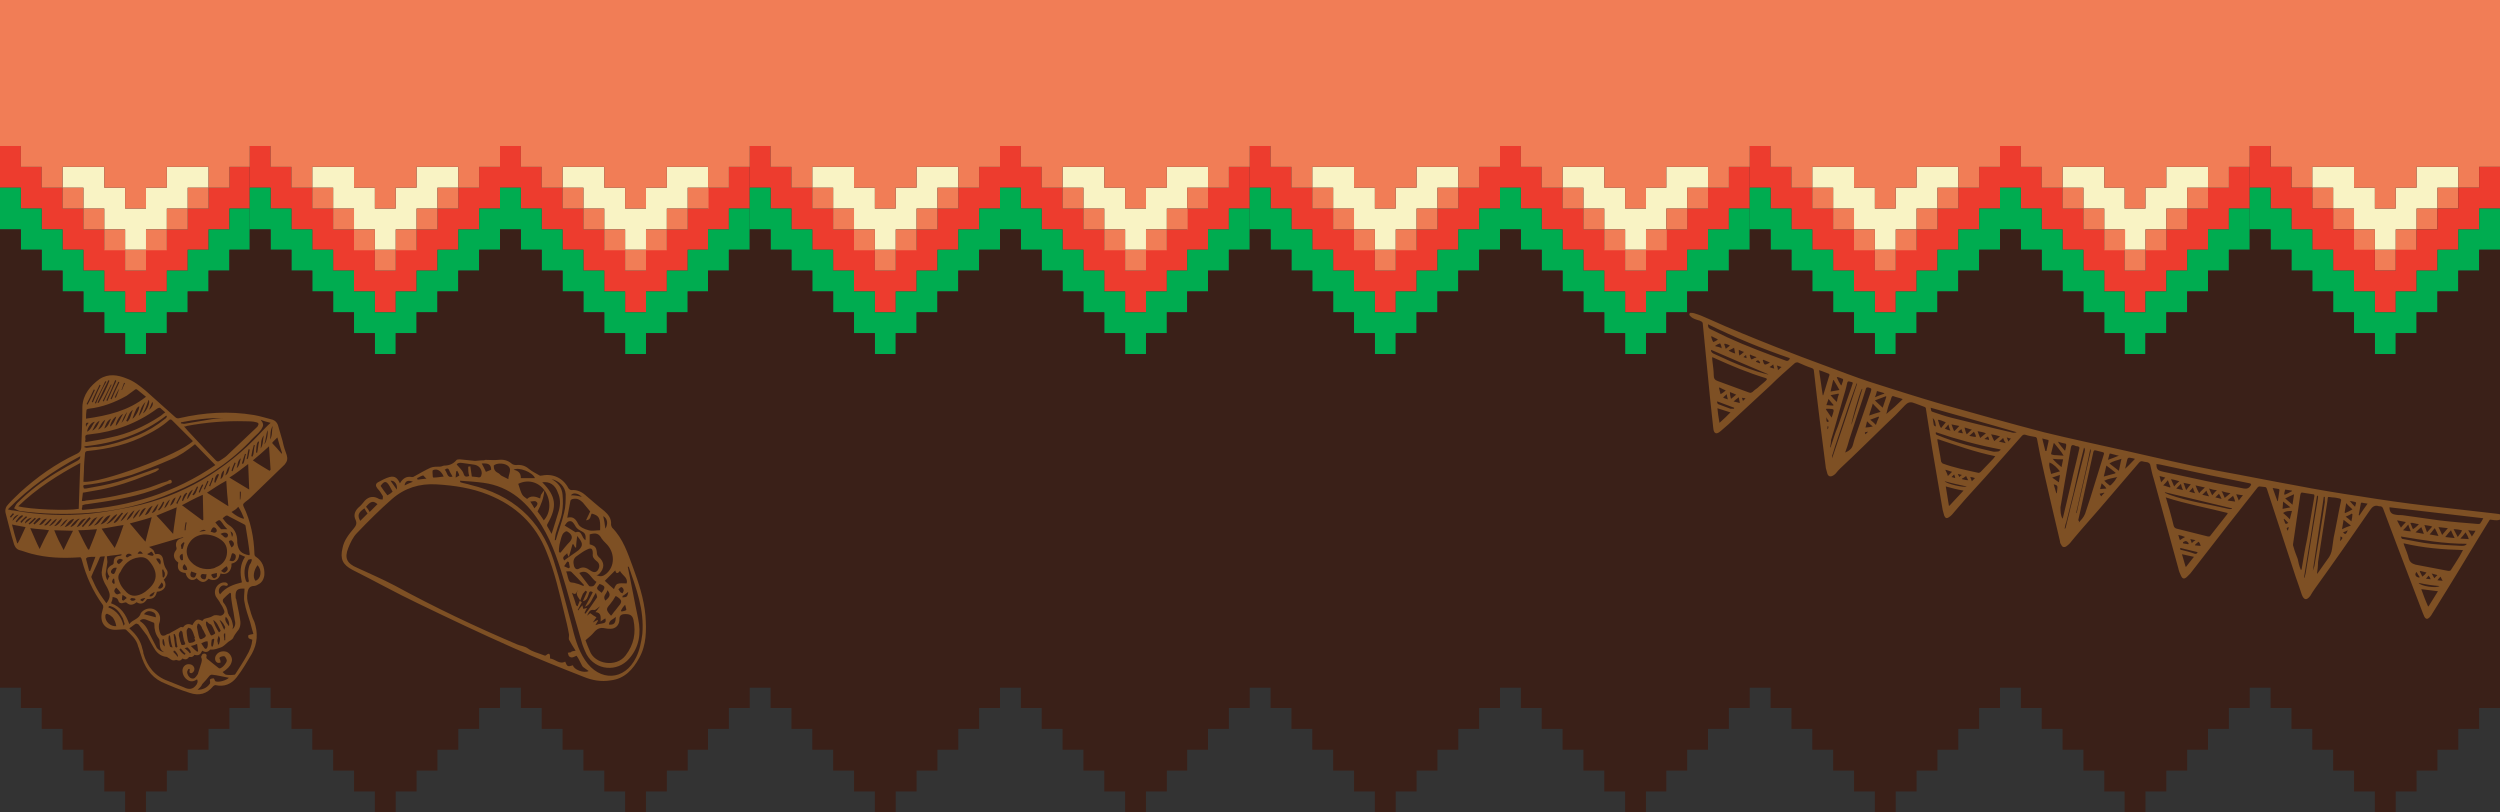<?xml version="1.0" encoding="utf-8"?>
<!-- Generator: Adobe Illustrator 25.0.0, SVG Export Plug-In . SVG Version: 6.00 Build 0)  -->
<svg version="1.1" id="Capa_1" xmlns="http://www.w3.org/2000/svg" xmlns:xlink="http://www.w3.org/1999/xlink" x="0px" y="0px"
	 viewBox="0 0 479.5 155.8" style="enable-background:new 0 0 479.5 155.8;" xml:space="preserve">
<rect x="0" y="0" width="479.5" height="155.8" fill="#333333" stroke="none"/>
<style type="text/css">
	.st0{fill:#F9F3C4;}
	.st1{fill:#ED3C2E;}
	.st2{fill:#00AC50;}
	.st3{fill:#F17D56;}
	.st4{fill:#3A2018;}
	.st5{opacity:0.35;fill:#FBAA39;}
</style>
<polygon class="st0" points="36,32 32,32 32,36 28,36 28,40 24,40 24,36 20,36 20,32 16,32 12,32 12,36 16,36 16,40 20,40 20,44 
	24,44 24,47.9 28,47.9 28,44 32,44 32,40 36,40 36,36 40,36 40,32 "/>
<polygon class="st1" points="44,32 44,36 40,36 40,40 36,40 36,44 32,44 32,47.9 28,47.9 28,51.9 24,51.9 24,47.9 20,47.9 20,44 
	16,44 16,40 12,40 12,36 8,36 8,32 4,32 4,28 0,28 0,32 0,36 4,36 4,40 8,40 8,44 12,44 12,47.9 16,47.9 16,51.9 20,51.9 20,55.9 
	24,55.9 24,59.9 28,59.9 28,55.9 32,55.9 32,51.9 36,51.9 36,47.9 40,47.9 40,44 44,44 44,40 47.9,40 47.9,36 47.9,32 "/>
<polygon class="st2" points="44,40 44,44 40,44 40,47.9 36,47.9 36,51.9 32,51.9 32,55.9 28,55.9 28,59.9 24,59.9 24,55.9 20,55.9 
	20,51.9 16,51.9 16,47.9 12,47.9 12,44 8,44 8,40 4,40 4,36 0,36 0,40 0,44 4,44 4,47.9 8,47.9 8,51.9 12,51.9 12,55.9 16,55.9 
	16,59.9 20,59.9 20,63.9 24,63.9 24,67.9 28,67.9 28,63.9 32,63.9 32,59.9 36,59.9 36,55.9 40,55.9 40,51.9 44,51.9 44,47.9 
	47.9,47.9 47.9,44 47.9,40 "/>
<polygon class="st0" points="83.9,32 79.9,32 79.9,36 75.9,36 75.9,40 71.9,40 71.9,36 67.9,36 67.9,32 63.9,32 59.9,32 59.9,36 
	63.9,36 63.9,40 67.9,40 67.9,44 71.9,44 71.9,47.9 75.9,47.9 75.9,44 79.9,44 79.9,40 83.9,40 83.9,36 87.9,36 87.9,32 "/>
<polygon class="st1" points="91.9,32 91.9,36 87.9,36 87.9,40 83.9,40 83.9,44 79.9,44 79.9,47.9 75.9,47.9 75.9,51.9 71.9,51.9 
	71.9,47.9 67.9,47.9 67.9,44 63.9,44 63.9,40 59.9,40 59.9,36 55.9,36 55.9,32 51.9,32 51.9,28 47.9,28 47.9,32 47.9,36 51.9,36 
	51.9,40 55.9,40 55.9,44 59.9,44 59.9,47.9 63.9,47.9 63.9,51.9 67.9,51.9 67.9,55.9 71.9,55.9 71.9,59.9 75.9,59.9 75.9,55.9 
	79.9,55.9 79.9,51.9 83.9,51.9 83.9,47.9 87.9,47.9 87.9,44 91.9,44 91.9,40 95.9,40 95.9,36 95.9,32 "/>
<polygon class="st2" points="91.9,40 91.9,44 87.9,44 87.9,47.9 83.9,47.9 83.9,51.9 79.9,51.9 79.9,55.9 75.9,55.9 75.9,59.9 
	71.9,59.9 71.9,55.9 67.9,55.9 67.9,51.9 63.9,51.9 63.9,47.9 59.9,47.9 59.9,44 55.9,44 55.9,40 51.9,40 51.9,36 47.9,36 47.9,40 
	47.9,44 51.9,44 51.9,47.9 55.9,47.9 55.9,51.9 59.9,51.9 59.9,55.9 63.9,55.9 63.9,59.9 67.9,59.9 67.9,63.9 71.9,63.9 71.9,67.9 
	75.9,67.9 75.9,63.9 79.9,63.9 79.9,59.9 83.9,59.9 83.9,55.9 87.9,55.9 87.9,51.9 91.9,51.9 91.9,47.9 95.9,47.9 95.9,44 95.9,40 
	"/>
<polygon class="st0" points="131.9,32 127.9,32 127.9,36 123.9,36 123.9,40 119.9,40 119.9,36 115.9,36 115.9,32 111.9,32 107.9,32 
	107.9,36 111.9,36 111.9,40 115.9,40 115.9,44 119.9,44 119.9,47.9 123.9,47.9 123.9,44 127.9,44 127.9,40 131.9,40 131.9,36 
	135.8,36 135.8,32 "/>
<polygon class="st1" points="139.8,32 139.8,36 135.8,36 135.8,40 131.9,40 131.9,44 127.9,44 127.9,47.9 123.9,47.9 123.9,51.9 
	119.9,51.9 119.9,47.9 115.9,47.9 115.9,44 111.9,44 111.9,40 107.9,40 107.9,36 103.9,36 103.9,32 99.9,32 99.9,28 95.9,28 
	95.9,32 95.9,36 99.9,36 99.9,40 103.9,40 103.9,44 107.9,44 107.9,47.9 111.9,47.9 111.9,51.9 115.9,51.9 115.9,55.9 119.9,55.9 
	119.9,59.9 123.9,59.9 123.9,55.9 127.9,55.9 127.9,51.9 131.9,51.9 131.9,47.9 135.8,47.9 135.8,44 139.8,44 139.8,40 143.8,40 
	143.8,36 143.8,32 "/>
<polygon class="st2" points="139.8,40 139.8,44 135.8,44 135.8,47.9 131.9,47.9 131.9,51.9 127.9,51.9 127.9,55.9 123.9,55.9 
	123.9,59.9 119.9,59.9 119.9,55.9 115.9,55.9 115.9,51.9 111.9,51.9 111.9,47.9 107.9,47.9 107.9,44 103.9,44 103.9,40 99.9,40 
	99.9,36 95.9,36 95.9,40 95.9,44 99.9,44 99.9,47.9 103.9,47.9 103.9,51.9 107.9,51.9 107.9,55.9 111.9,55.9 111.9,59.9 115.9,59.9 
	115.9,63.9 119.9,63.9 119.9,67.9 123.9,67.9 123.9,63.9 127.9,63.9 127.9,59.9 131.9,59.9 131.9,55.9 135.8,55.9 135.8,51.9 
	139.8,51.9 139.8,47.9 143.8,47.9 143.8,44 143.8,40 "/>
<polygon class="st0" points="179.8,32 175.8,32 175.8,36 171.8,36 171.8,40 167.8,40 167.8,36 163.8,36 163.8,32 159.8,32 155.8,32 
	155.8,36 159.8,36 159.8,40 163.8,40 163.8,44 167.8,44 167.8,47.9 171.8,47.9 171.8,44 175.8,44 175.8,40 179.8,40 179.8,36 
	183.8,36 183.8,32 "/>
<polygon class="st1" points="187.8,32 187.8,36 183.8,36 183.8,40 179.8,40 179.8,44 175.8,44 175.8,47.9 171.8,47.9 171.8,51.9 
	167.8,51.9 167.8,47.9 163.8,47.9 163.8,44 159.8,44 159.8,40 155.8,40 155.8,36 151.8,36 151.8,32 147.8,32 147.8,28 143.8,28 
	143.8,32 143.8,36 147.8,36 147.8,40 151.8,40 151.8,44 155.8,44 155.8,47.9 159.8,47.9 159.8,51.9 163.8,51.9 163.8,55.9 
	167.8,55.9 167.8,59.9 171.8,59.9 171.8,55.9 175.8,55.9 175.8,51.9 179.8,51.9 179.8,47.9 183.8,47.9 183.8,44 187.8,44 187.8,40 
	191.8,40 191.8,36 191.8,32 "/>
<polygon class="st2" points="187.8,40 187.8,44 183.8,44 183.8,47.9 179.8,47.9 179.8,51.9 175.8,51.9 175.8,55.9 171.8,55.9 
	171.8,59.9 167.8,59.9 167.8,55.9 163.8,55.9 163.8,51.9 159.8,51.9 159.8,47.9 155.8,47.9 155.8,44 151.8,44 151.8,40 147.8,40 
	147.8,36 143.8,36 143.8,40 143.8,44 147.8,44 147.8,47.9 151.8,47.9 151.8,51.9 155.8,51.9 155.8,55.9 159.8,55.9 159.8,59.9 
	163.8,59.9 163.8,63.9 167.8,63.9 167.8,67.9 171.8,67.9 171.8,63.9 175.8,63.9 175.8,59.9 179.8,59.9 179.8,55.9 183.8,55.9 
	183.8,51.9 187.8,51.9 187.8,47.9 191.8,47.9 191.8,44 191.8,40 "/>
<polygon class="st0" points="227.7,32 223.8,32 223.8,36 219.8,36 219.8,40 215.8,40 215.8,36 211.8,36 211.8,32 207.8,32 203.8,32 
	203.8,36 207.8,36 207.8,40 211.8,40 211.8,44 215.8,44 215.8,47.9 219.8,47.9 219.8,44 223.8,44 223.8,40 227.7,40 227.7,36 
	231.7,36 231.7,32 "/>
<polygon class="st1" points="235.7,32 235.7,36 231.7,36 231.7,40 227.7,40 227.7,44 223.8,44 223.8,47.9 219.8,47.9 219.8,51.9 
	215.8,51.9 215.8,47.9 211.8,47.9 211.8,44 207.8,44 207.8,40 203.8,40 203.8,36 199.8,36 199.8,32 195.8,32 195.8,28 191.8,28 
	191.8,32 191.8,36 195.8,36 195.8,40 199.8,40 199.8,44 203.8,44 203.8,47.9 207.8,47.9 207.8,51.9 211.8,51.9 211.8,55.9 
	215.8,55.9 215.8,59.9 219.8,59.9 219.8,55.9 223.8,55.9 223.8,51.9 227.7,51.9 227.7,47.9 231.7,47.9 231.7,44 235.7,44 235.7,40 
	239.7,40 239.7,36 239.7,32 "/>
<polygon class="st2" points="235.7,40 235.7,44 231.7,44 231.7,47.9 227.7,47.9 227.7,51.9 223.8,51.9 223.8,55.9 219.8,55.9 
	219.8,59.9 215.8,59.9 215.8,55.9 211.8,55.9 211.8,51.9 207.8,51.9 207.8,47.9 203.8,47.9 203.8,44 199.8,44 199.8,40 195.8,40 
	195.8,36 191.8,36 191.8,40 191.8,44 195.8,44 195.8,47.9 199.8,47.9 199.8,51.9 203.8,51.9 203.8,55.9 207.8,55.9 207.8,59.9 
	211.8,59.9 211.8,63.9 215.8,63.9 215.8,67.9 219.8,67.9 219.8,63.9 223.8,63.9 223.8,59.9 227.7,59.9 227.7,55.9 231.7,55.9 
	231.7,51.9 235.7,51.9 235.7,47.9 239.7,47.9 239.7,44 239.7,40 "/>
<polygon class="st0" points="275.7,32 271.7,32 271.7,36 267.7,36 267.7,40 263.7,40 263.7,36 259.7,36 259.7,32 255.7,32 251.7,32 
	251.7,36 255.7,36 255.7,40 259.7,40 259.7,44 263.7,44 263.7,47.9 267.7,47.9 267.7,44 271.7,44 271.7,40 275.7,40 275.7,36 
	279.7,36 279.7,32 "/>
<polygon class="st1" points="283.7,32 283.7,36 279.7,36 279.7,40 275.7,40 275.7,44 271.7,44 271.7,47.9 267.7,47.9 267.7,51.9 
	263.7,51.9 263.7,47.9 259.7,47.9 259.7,44 255.7,44 255.7,40 251.7,40 251.7,36 247.7,36 247.7,32 243.7,32 243.7,28 239.7,28 
	239.7,32 239.7,36 243.7,36 243.7,40 247.7,40 247.7,44 251.7,44 251.7,47.9 255.7,47.9 255.7,51.9 259.7,51.9 259.7,55.9 
	263.7,55.9 263.7,59.9 267.7,59.9 267.7,55.9 271.7,55.9 271.7,51.9 275.7,51.9 275.7,47.9 279.7,47.9 279.7,44 283.7,44 283.7,40 
	287.7,40 287.7,36 287.7,32 "/>
<polygon class="st2" points="283.7,40 283.7,44 279.7,44 279.7,47.9 275.7,47.9 275.7,51.9 271.7,51.9 271.7,55.9 267.7,55.9 
	267.7,59.9 263.7,59.9 263.7,55.9 259.7,55.9 259.7,51.9 255.7,51.9 255.7,47.9 251.7,47.9 251.7,44 247.7,44 247.7,40 243.7,40 
	243.7,36 239.7,36 239.7,40 239.7,44 243.7,44 243.7,47.9 247.7,47.9 247.7,51.9 251.7,51.9 251.7,55.9 255.7,55.9 255.7,59.9 
	259.7,59.9 259.7,63.9 263.7,63.9 263.7,67.9 267.7,67.9 267.7,63.9 271.7,63.9 271.7,59.9 275.7,59.9 275.7,55.9 279.7,55.9 
	279.7,51.9 283.7,51.9 283.7,47.9 287.7,47.9 287.7,44 287.7,40 "/>
<polygon class="st0" points="323.6,32 319.6,32 319.6,36 315.7,36 315.7,40 311.7,40 311.7,36 307.7,36 307.7,32 303.7,32 299.7,32 
	299.7,36 303.7,36 303.7,40 307.7,40 307.7,44 311.7,44 311.7,47.9 315.7,47.9 315.7,44 319.6,44 319.6,40 323.6,40 323.6,36 
	327.6,36 327.6,32 "/>
<polygon class="st1" points="331.6,32 331.6,36 327.6,36 327.6,40 323.6,40 323.6,44 319.6,44 319.6,47.9 315.7,47.9 315.7,51.9 
	311.7,51.9 311.7,47.9 307.7,47.9 307.7,44 303.7,44 303.7,40 299.7,40 299.7,36 295.7,36 295.7,32 291.7,32 291.7,28 287.7,28 
	287.7,32 287.7,36 291.7,36 291.7,40 295.7,40 295.7,44 299.7,44 299.7,47.9 303.7,47.9 303.7,51.9 307.7,51.9 307.7,55.9 
	311.7,55.9 311.7,59.9 315.7,59.9 315.7,55.9 319.6,55.9 319.6,51.9 323.6,51.9 323.6,47.9 327.6,47.9 327.6,44 331.6,44 331.6,40 
	335.6,40 335.6,36 335.6,32 "/>
<polygon class="st2" points="331.6,40 331.6,44 327.6,44 327.6,47.9 323.6,47.9 323.6,51.9 319.6,51.9 319.6,55.9 315.7,55.9 
	315.7,59.9 311.7,59.9 311.7,55.9 307.7,55.9 307.7,51.9 303.7,51.9 303.7,47.9 299.7,47.9 299.7,44 295.7,44 295.7,40 291.7,40 
	291.7,36 287.7,36 287.7,40 287.7,44 291.7,44 291.7,47.9 295.7,47.9 295.7,51.9 299.7,51.9 299.7,55.9 303.7,55.9 303.7,59.9 
	307.7,59.9 307.7,63.9 311.7,63.9 311.7,67.9 315.7,67.9 315.7,63.9 319.6,63.9 319.6,59.9 323.6,59.9 323.6,55.9 327.6,55.9 
	327.6,51.9 331.6,51.9 331.6,47.9 335.6,47.9 335.6,44 335.6,40 "/>
<polygon class="st0" points="371.6,32 367.6,32 367.6,36 363.6,36 363.6,40 359.6,40 359.6,36 355.6,36 355.6,32 351.6,32 347.6,32 
	347.6,36 351.6,36 351.6,40 355.6,40 355.6,44 359.6,44 359.6,47.9 363.6,47.9 363.6,44 367.6,44 367.6,40 371.6,40 371.6,36 
	375.6,36 375.6,32 "/>
<polygon class="st1" points="379.6,32 379.6,36 375.6,36 375.6,40 371.6,40 371.6,44 367.6,44 367.6,47.9 363.6,47.9 363.6,51.9 
	359.6,51.9 359.6,47.9 355.6,47.9 355.6,44 351.6,44 351.6,40 347.6,40 347.6,36 343.6,36 343.6,32 339.6,32 339.6,28 335.6,28 
	335.6,32 335.6,36 339.6,36 339.6,40 343.6,40 343.6,44 347.6,44 347.6,47.9 351.6,47.9 351.6,51.9 355.6,51.9 355.6,55.9 
	359.6,55.9 359.6,59.9 363.6,59.9 363.6,55.9 367.6,55.9 367.6,51.9 371.6,51.9 371.6,47.9 375.6,47.9 375.6,44 379.6,44 379.6,40 
	383.6,40 383.6,36 383.6,32 "/>
<polygon class="st2" points="379.6,40 379.6,44 375.6,44 375.6,47.9 371.6,47.9 371.6,51.9 367.6,51.9 367.6,55.9 363.6,55.9 
	363.6,59.9 359.6,59.9 359.6,55.9 355.6,55.9 355.6,51.9 351.6,51.9 351.6,47.9 347.6,47.9 347.6,44 343.6,44 343.6,40 339.6,40 
	339.6,36 335.6,36 335.6,40 335.6,44 339.6,44 339.6,47.9 343.6,47.9 343.6,51.9 347.6,51.9 347.6,55.9 351.6,55.9 351.6,59.9 
	355.6,59.9 355.6,63.9 359.6,63.9 359.6,67.9 363.6,67.9 363.6,63.9 367.6,63.9 367.6,59.9 371.6,59.9 371.6,55.9 375.6,55.9 
	375.6,51.9 379.6,51.9 379.6,47.9 383.6,47.9 383.6,44 383.6,40 "/>
<polygon class="st0" points="419.5,32 415.5,32 415.5,36 411.5,36 411.5,40 407.5,40 407.5,36 403.6,36 403.6,32 399.6,32 395.6,32 
	395.6,36 399.6,36 399.6,40 403.6,40 403.6,44 407.5,44 407.5,47.9 411.5,47.9 411.5,44 415.5,44 415.5,40 419.5,40 419.5,36 
	423.5,36 423.5,32 "/>
<polygon class="st1" points="427.5,32 427.5,36 423.5,36 423.5,40 419.5,40 419.5,44 415.5,44 415.5,47.9 411.5,47.9 411.5,51.9 
	407.5,51.9 407.5,47.9 403.6,47.9 403.6,44 399.6,44 399.6,40 395.6,40 395.6,36 391.6,36 391.6,32 387.6,32 387.6,28 383.6,28 
	383.6,32 383.6,36 387.6,36 387.6,40 391.6,40 391.6,44 395.6,44 395.6,47.9 399.6,47.9 399.6,51.9 403.6,51.9 403.6,55.9 
	407.5,55.9 407.5,59.9 411.5,59.9 411.5,55.9 415.5,55.9 415.5,51.9 419.5,51.9 419.5,47.9 423.5,47.9 423.5,44 427.5,44 427.5,40 
	431.5,40 431.5,36 431.5,32 "/>
<polygon class="st2" points="427.5,40 427.5,44 423.5,44 423.5,47.9 419.5,47.9 419.5,51.9 415.5,51.9 415.5,55.9 411.5,55.9 
	411.5,59.9 407.5,59.9 407.5,55.9 403.6,55.9 403.6,51.9 399.6,51.9 399.6,47.9 395.6,47.9 395.6,44 391.6,44 391.6,40 387.6,40 
	387.6,36 383.6,36 383.6,40 383.6,44 387.6,44 387.6,47.9 391.6,47.9 391.6,51.9 395.6,51.9 395.6,55.9 399.6,55.9 399.6,59.9 
	403.6,59.9 403.6,63.9 407.5,63.9 407.5,67.9 411.5,67.9 411.5,63.9 415.5,63.9 415.5,59.9 419.5,59.9 419.5,55.9 423.5,55.9 
	423.5,51.9 427.5,51.9 427.5,47.9 431.5,47.9 431.5,44 431.5,40 "/>
<polygon class="st0" points="467.5,32 463.5,32 463.5,36 459.5,36 459.5,40 455.5,40 455.5,36 451.5,36 451.5,32 447.5,32 443.5,32 
	443.5,36 447.5,36 447.5,40 451.5,40 451.5,44 455.5,44 455.5,47.9 459.5,47.9 459.5,44 463.5,44 463.5,40 467.5,40 467.5,36 
	471.5,36 471.5,32 "/>
<g>
	<rect x="12" y="36" class="st3" width="4" height="4"/>
	<rect x="36" y="36" class="st3" width="4" height="4"/>
	<rect x="16" y="40" class="st3" width="4" height="4"/>
	<rect x="32" y="40" class="st3" width="4" height="4"/>
	<rect x="20" y="44" class="st3" width="4" height="4"/>
	<rect x="28" y="44" class="st3" width="4" height="4"/>
	<rect x="24" y="47.9" class="st3" width="4" height="4"/>
	<rect x="59.9" y="36" class="st3" width="4" height="4"/>
	<rect x="83.9" y="36" class="st3" width="4" height="4"/>
	<rect x="63.9" y="40" class="st3" width="4" height="4"/>
	<rect x="79.9" y="40" class="st3" width="4" height="4"/>
	<rect x="67.9" y="44" class="st3" width="4" height="4"/>
	<rect x="75.9" y="44" class="st3" width="4" height="4"/>
	<rect x="71.9" y="47.9" class="st3" width="4" height="4"/>
	<rect x="107.9" y="36" class="st3" width="4" height="4"/>
	<rect x="131.9" y="36" class="st3" width="4" height="4"/>
	<rect x="111.9" y="40" class="st3" width="4" height="4"/>
	<rect x="127.9" y="40" class="st3" width="4" height="4"/>
	<rect x="115.9" y="44" class="st3" width="4" height="4"/>
	<rect x="123.9" y="44" class="st3" width="4" height="4"/>
	<rect x="119.9" y="47.9" class="st3" width="4" height="4"/>
	<rect x="155.8" y="36" class="st3" width="4" height="4"/>
	<rect x="179.8" y="36" class="st3" width="4" height="4"/>
	<rect x="159.8" y="40" class="st3" width="4" height="4"/>
	<rect x="175.8" y="40" class="st3" width="4" height="4"/>
	<rect x="163.8" y="44" class="st3" width="4" height="4"/>
	<rect x="171.8" y="44" class="st3" width="4" height="4"/>
	<rect x="167.8" y="47.9" class="st3" width="4" height="4"/>
	<rect x="203.8" y="36" class="st3" width="4" height="4"/>
	<rect x="227.7" y="36" class="st3" width="4" height="4"/>
	<rect x="207.8" y="40" class="st3" width="4" height="4"/>
	<rect x="223.8" y="40" class="st3" width="4" height="4"/>
	<rect x="211.8" y="44" class="st3" width="4" height="4"/>
	<rect x="219.8" y="44" class="st3" width="4" height="4"/>
	<rect x="215.8" y="47.9" class="st3" width="4" height="4"/>
	<rect x="251.7" y="36" class="st3" width="4" height="4"/>
	<rect x="275.7" y="36" class="st3" width="4" height="4"/>
	<rect x="255.7" y="40" class="st3" width="4" height="4"/>
	<rect x="271.7" y="40" class="st3" width="4" height="4"/>
	<rect x="259.7" y="44" class="st3" width="4" height="4"/>
	<rect x="267.7" y="44" class="st3" width="4" height="4"/>
	<rect x="263.7" y="47.9" class="st3" width="4" height="4"/>
	<rect x="299.7" y="36" class="st3" width="4" height="4"/>
	<rect x="323.6" y="36" class="st3" width="4" height="4"/>
	<rect x="303.7" y="40" class="st3" width="4" height="4"/>
	<rect x="319.6" y="40" class="st3" width="4" height="4"/>
	<rect x="307.7" y="44" class="st3" width="4" height="4"/>
	<rect x="315.7" y="44" class="st3" width="4" height="4"/>
	<rect x="311.7" y="47.9" class="st3" width="4" height="4"/>
	<rect x="347.6" y="36" class="st3" width="4" height="4"/>
	<rect x="371.6" y="36" class="st3" width="4" height="4"/>
	<rect x="351.6" y="40" class="st3" width="4" height="4"/>
	<rect x="367.6" y="40" class="st3" width="4" height="4"/>
	<rect x="355.6" y="44" class="st3" width="4" height="4"/>
	<rect x="363.6" y="44" class="st3" width="4" height="4"/>
	<rect x="359.6" y="47.9" class="st3" width="4" height="4"/>
	<rect x="395.6" y="36" class="st3" width="4" height="4"/>
	<rect x="419.5" y="36" class="st3" width="4" height="4"/>
	<rect x="399.6" y="40" class="st3" width="4" height="4"/>
	<rect x="415.5" y="40" class="st3" width="4" height="4"/>
	<rect x="403.6" y="44" class="st3" width="4" height="4"/>
	<rect x="411.5" y="44" class="st3" width="4" height="4"/>
	<rect x="407.5" y="47.9" class="st3" width="4" height="4"/>
	<polygon class="st3" points="431.5,0 383.6,0 335.6,0 287.7,0 239.7,0 191.8,0 143.8,0 95.9,0 47.9,0 0,0 0,4 0,8 0,12 0,16 0,20 
		0,24 0,28 4,28 4,32 8,32 8,36 12,36 12,32 16,32 20,32 20,36 24,36 24,40 28,40 28,36 32,36 32,32 36,32 40,32 40,36 44,36 44,32 
		47.9,32 47.9,28 51.9,28 51.9,32 55.9,32 55.9,36 59.9,36 59.9,32 63.9,32 67.9,32 67.9,36 71.9,36 71.9,40 75.9,40 75.9,36 
		79.9,36 79.9,32 83.9,32 87.9,32 87.9,36 91.9,36 91.9,32 95.9,32 95.9,28 99.9,28 99.9,32 103.9,32 103.9,36 107.9,36 107.9,32 
		111.9,32 115.9,32 115.9,36 119.9,36 119.9,40 123.9,40 123.9,36 127.9,36 127.9,32 131.9,32 135.8,32 135.8,36 139.8,36 139.8,32 
		143.8,32 143.8,28 147.8,28 147.8,32 151.8,32 151.8,36 155.8,36 155.8,32 159.8,32 163.8,32 163.8,36 167.8,36 167.8,40 171.8,40 
		171.8,36 175.8,36 175.8,32 179.8,32 183.8,32 183.8,36 187.8,36 187.8,32 191.8,32 191.8,28 195.8,28 195.8,32 199.8,32 199.8,36 
		203.8,36 203.8,32 207.8,32 211.8,32 211.8,36 215.8,36 215.8,40 219.8,40 219.8,36 223.8,36 223.8,32 227.7,32 231.7,32 231.7,36 
		235.7,36 235.7,32 239.7,32 239.7,28 243.7,28 243.7,32 247.7,32 247.7,36 251.7,36 251.7,32 255.7,32 259.7,32 259.7,36 263.7,36 
		263.7,40 267.7,40 267.7,36 271.7,36 271.7,32 275.7,32 279.7,32 279.7,36 283.7,36 283.7,32 287.7,32 287.7,28 291.7,28 291.7,32 
		295.7,32 295.7,36 299.7,36 299.7,32 303.7,32 307.7,32 307.7,36 311.7,36 311.7,40 315.7,40 315.7,36 319.6,36 319.6,32 323.6,32 
		327.6,32 327.6,36 331.6,36 331.6,32 335.6,32 335.6,28 339.6,28 339.6,32 343.6,32 343.6,36 347.6,36 347.6,32 351.6,32 355.6,32 
		355.6,36 359.6,36 359.6,40 363.6,40 363.6,36 367.6,36 367.6,32 371.6,32 375.6,32 375.6,36 379.6,36 379.6,32 383.6,32 383.6,28 
		387.6,28 387.6,32 391.6,32 391.6,36 395.6,36 395.6,32 399.6,32 403.6,32 403.6,36 407.5,36 407.5,40 411.5,40 411.5,36 415.5,36 
		415.5,32 419.5,32 423.5,32 423.5,36 427.5,36 427.5,32 431.5,32 431.5,28 435.5,28 435.5,32 439.5,32 439.5,36 443.5,36 443.5,32 
		447.5,32 451.5,32 451.5,36 455.5,36 455.5,40 459.5,40 459.5,36 463.5,36 463.5,32 467.5,32 471.5,32 471.5,36 475.5,36 475.5,32 
		479.5,32 479.5,28 479.5,24 479.5,20 479.5,16 479.5,12 479.5,8 479.5,4 479.5,0 	"/>
	<rect x="443.5" y="36" class="st3" width="4" height="4"/>
	<rect x="467.5" y="36" class="st3" width="4" height="4"/>
	<rect x="447.5" y="40" class="st3" width="4" height="4"/>
	<rect x="463.5" y="40" class="st3" width="4" height="4"/>
	<rect x="451.5" y="44" class="st3" width="4" height="4"/>
	<rect x="459.5" y="44" class="st3" width="4" height="4"/>
	<rect x="455.5" y="47.9" class="st3" width="4" height="4"/>
</g>
<polygon class="st1" points="475.5,32 475.5,36 471.5,36 471.5,40 467.5,40 467.5,44 463.5,44 463.5,47.9 459.5,47.9 459.5,51.9 
	455.5,51.9 455.5,47.9 451.5,47.9 451.5,44 447.5,44 447.5,40 443.5,40 443.5,36 439.5,36 439.5,32 435.5,32 435.5,28 431.5,28 
	431.5,32 431.5,36 435.5,36 435.5,40 439.5,40 439.5,44 443.5,44 443.5,47.9 447.5,47.9 447.5,51.9 451.5,51.9 451.5,55.9 
	455.5,55.9 455.5,59.9 459.5,59.9 459.5,55.9 463.5,55.9 463.5,51.9 467.5,51.9 467.5,47.9 471.5,47.9 471.5,44 475.5,44 475.5,40 
	479.5,40 479.5,36 479.5,32 "/>
<polygon class="st2" points="475.5,40 475.5,44 471.5,44 471.5,47.9 467.5,47.9 467.5,51.9 463.5,51.9 463.5,55.9 459.5,55.9 
	459.5,59.9 455.5,59.9 455.5,55.9 451.5,55.9 451.5,51.9 447.5,51.9 447.5,47.9 443.5,47.9 443.5,44 439.5,44 439.5,40 435.5,40 
	435.5,36 431.5,36 431.5,40 431.5,44 435.5,44 435.5,47.9 439.5,47.9 439.5,51.9 443.5,51.9 443.5,55.9 447.5,55.9 447.5,59.9 
	451.5,59.9 451.5,63.9 455.5,63.9 455.5,67.9 459.5,67.9 459.5,63.9 463.5,63.9 463.5,59.9 467.5,59.9 467.5,55.9 471.5,55.9 
	471.5,51.9 475.5,51.9 475.5,47.9 479.5,47.9 479.5,44 479.5,40 "/>
<polygon class="st4" points="475.5,47.9 475.5,51.9 471.5,51.9 471.5,55.9 467.5,55.9 467.5,59.9 463.5,59.9 463.5,63.9 459.5,63.9 
	459.5,67.9 455.5,67.9 455.5,63.9 451.5,63.9 451.5,59.9 447.5,59.9 447.5,55.9 443.5,55.9 443.5,51.9 439.5,51.9 439.5,47.9 
	435.5,47.9 435.5,44 431.5,44 431.5,47.9 427.5,47.9 427.5,51.9 423.5,51.9 423.5,55.9 419.5,55.9 419.5,59.9 415.5,59.9 
	415.5,63.9 411.5,63.9 411.5,67.9 407.5,67.9 407.5,63.9 403.6,63.9 403.6,59.9 399.6,59.9 399.6,55.9 395.6,55.9 395.6,51.9 
	391.6,51.9 391.6,47.9 387.6,47.9 387.6,44 383.6,44 383.6,47.9 379.6,47.9 379.6,51.9 375.6,51.9 375.6,55.9 371.6,55.9 
	371.6,59.9 367.6,59.9 367.6,63.9 363.6,63.9 363.6,67.9 359.6,67.9 359.6,63.9 355.6,63.9 355.6,59.9 351.6,59.9 351.6,55.9 
	347.6,55.9 347.6,51.9 343.6,51.9 343.6,47.9 339.6,47.9 339.6,44 335.6,44 335.6,47.9 331.6,47.9 331.6,51.9 327.6,51.9 
	327.6,55.9 323.6,55.9 323.6,59.9 319.6,59.9 319.6,63.9 315.7,63.9 315.7,67.9 311.7,67.9 311.7,63.9 307.7,63.9 307.7,59.9 
	303.7,59.9 303.7,55.9 299.7,55.9 299.7,51.9 295.7,51.9 295.7,47.9 291.7,47.9 291.7,44 287.7,44 287.7,47.9 283.7,47.9 
	283.7,51.9 279.7,51.9 279.7,55.9 275.7,55.9 275.7,59.9 271.7,59.9 271.7,63.9 267.7,63.9 267.7,67.9 263.7,67.9 263.7,63.9 
	259.7,63.9 259.7,59.9 255.7,59.9 255.7,55.9 251.7,55.9 251.7,51.9 247.7,51.9 247.7,47.9 243.7,47.9 243.7,44 239.7,44 
	239.7,47.9 235.7,47.9 235.7,51.9 231.7,51.9 231.7,55.9 227.7,55.9 227.7,59.9 223.8,59.9 223.8,63.9 219.8,63.9 219.8,67.9 
	215.8,67.9 215.8,63.9 211.8,63.9 211.8,59.9 207.8,59.9 207.8,55.9 203.8,55.9 203.8,51.9 199.8,51.9 199.8,47.9 195.8,47.9 
	195.8,44 191.8,44 191.8,47.9 187.8,47.9 187.8,51.9 183.8,51.9 183.8,55.9 179.8,55.9 179.8,59.9 175.8,59.9 175.8,63.9 
	171.8,63.9 171.8,67.9 167.8,67.9 167.8,63.9 163.8,63.9 163.8,59.9 159.8,59.9 159.8,55.9 155.8,55.9 155.8,51.9 151.8,51.9 
	151.8,47.9 147.8,47.9 147.8,44 143.8,44 143.8,47.9 139.8,47.9 139.8,51.9 135.8,51.9 135.8,55.9 131.9,55.9 131.9,59.9 
	127.9,59.9 127.9,63.9 123.9,63.9 123.9,67.9 119.9,67.9 119.9,63.9 115.9,63.9 115.9,59.9 111.9,59.9 111.9,55.9 107.9,55.9 
	107.9,51.9 103.9,51.9 103.9,47.9 99.9,47.9 99.9,44 95.9,44 95.9,47.9 91.9,47.9 91.9,51.9 87.9,51.9 87.9,55.9 83.9,55.9 
	83.9,59.9 79.9,59.9 79.9,63.9 75.9,63.9 75.9,67.9 71.9,67.9 71.9,63.9 67.9,63.9 67.9,59.9 63.9,59.9 63.9,55.9 59.9,55.9 
	59.9,51.9 55.9,51.9 55.9,47.9 51.9,47.9 51.9,44 47.9,44 47.9,47.9 44,47.9 44,51.9 40,51.9 40,55.9 36,55.9 36,59.9 32,59.9 
	32,63.9 28,63.9 28,67.9 24,67.9 24,63.9 20,63.9 20,59.9 16,59.9 16,55.9 12,55.9 12,51.9 8,51.9 8,47.9 4,47.9 4,44 0,44 0,131.9 
	4,131.9 4,135.8 8,135.8 8,139.8 12,139.8 12,143.8 16,143.8 16,147.8 20,147.8 20,151.8 24,151.8 24,155.8 28,155.8 28,151.8 
	32,151.8 32,147.8 36,147.8 36,143.8 40,143.8 40,139.8 44,139.8 44,135.8 47.9,135.8 47.9,131.9 51.9,131.9 51.9,135.8 55.9,135.8 
	55.9,139.8 59.9,139.8 59.9,143.8 63.9,143.8 63.9,147.8 67.9,147.8 67.9,151.8 71.9,151.8 71.9,155.8 75.9,155.8 75.9,151.8 
	79.9,151.8 79.9,147.8 83.9,147.8 83.9,143.8 87.9,143.8 87.9,139.8 91.9,139.8 91.9,135.8 95.9,135.8 95.9,131.9 99.9,131.9 
	99.9,135.8 103.9,135.8 103.9,139.8 107.9,139.8 107.9,143.8 111.9,143.8 111.9,147.8 115.9,147.8 115.9,151.8 119.9,151.8 
	119.9,155.8 123.9,155.8 123.9,151.8 127.9,151.8 127.9,147.8 131.9,147.8 131.9,143.8 135.8,143.8 135.8,139.8 139.8,139.8 
	139.8,135.8 143.8,135.8 143.8,131.9 147.8,131.9 147.8,135.8 151.8,135.8 151.8,139.8 155.8,139.8 155.8,143.8 159.8,143.8 
	159.8,147.8 163.8,147.8 163.8,151.8 167.8,151.8 167.8,155.8 171.8,155.8 171.8,151.8 175.8,151.8 175.8,147.8 179.8,147.8 
	179.8,143.8 183.8,143.8 183.8,139.8 187.8,139.8 187.8,135.8 191.8,135.8 191.8,131.9 195.8,131.9 195.8,135.8 199.8,135.8 
	199.8,139.8 203.8,139.8 203.8,143.8 207.8,143.8 207.8,147.8 211.8,147.8 211.8,151.8 215.8,151.8 215.8,155.8 219.8,155.8 
	219.8,151.8 223.8,151.8 223.8,147.8 227.7,147.8 227.7,143.8 231.7,143.8 231.7,139.8 235.7,139.8 235.7,135.8 239.7,135.8 
	239.7,131.9 243.7,131.9 243.7,135.8 247.7,135.8 247.7,139.8 251.7,139.8 251.7,143.8 255.7,143.8 255.7,147.8 259.7,147.8 
	259.7,151.8 263.7,151.8 263.7,155.8 267.7,155.8 267.7,151.8 271.7,151.8 271.7,147.8 275.7,147.8 275.7,143.8 279.7,143.8 
	279.7,139.8 283.7,139.8 283.7,135.8 287.7,135.8 287.7,131.9 291.7,131.9 291.7,135.8 295.7,135.8 295.7,139.8 299.7,139.8 
	299.7,143.8 303.7,143.8 303.7,147.8 307.7,147.8 307.7,151.8 311.7,151.8 311.7,155.8 315.7,155.8 315.7,151.8 319.6,151.8 
	319.6,147.8 323.6,147.8 323.6,143.8 327.6,143.8 327.6,139.8 331.6,139.8 331.6,135.8 335.6,135.8 335.6,131.9 339.6,131.9 
	339.6,135.8 343.6,135.8 343.6,139.8 347.6,139.8 347.6,143.8 351.6,143.8 351.6,147.8 355.6,147.8 355.6,151.8 359.6,151.8 
	359.6,155.8 363.6,155.8 363.6,151.8 367.6,151.8 367.6,147.8 371.6,147.8 371.6,143.8 375.6,143.8 375.6,139.8 379.6,139.8 
	379.6,135.8 383.6,135.8 383.6,131.9 387.6,131.9 387.6,135.8 391.6,135.8 391.6,139.8 395.6,139.8 395.6,143.8 399.6,143.8 
	399.6,147.8 403.6,147.8 403.6,151.8 407.5,151.8 407.5,155.8 411.5,155.8 411.5,151.8 415.5,151.8 415.5,147.8 419.5,147.8 
	419.5,143.8 423.5,143.8 423.5,139.8 427.5,139.8 427.5,135.8 431.5,135.8 431.5,131.9 435.5,131.9 435.5,135.8 439.5,135.8 
	439.5,139.8 443.5,139.8 443.5,143.8 447.5,143.8 447.5,147.8 451.5,147.8 451.5,151.8 455.5,151.8 455.5,155.8 459.5,155.8 
	459.5,151.8 463.5,151.8 463.5,147.8 467.5,147.8 467.5,143.8 471.5,143.8 471.5,139.8 475.5,139.8 475.5,135.8 479.5,135.8 
	479.5,47.9 "/>
<path class="st5" d="M480,99.5c-0.1,0-0.2,0-0.2,0c-0.6,0.4-1.2,0.3-1.9,0.2c-0.3-0.1-0.4,0-0.5,0.2c-2.8,4.5-5.5,9.1-8.3,13.6
	c-0.9,1.4-1.7,2.8-2.6,4.2c-0.1,0.2-0.3,0.5-0.5,0.7c-0.4,0.4-0.7,0.4-1-0.1c-0.1-0.2-0.2-0.5-0.3-0.7c-1.7-4.4-3.3-8.7-5-13.1
	c-0.9-2.3-1.7-4.6-2.6-6.9c-0.1-0.3-0.3-0.5-0.6-0.5c-0.1,0-0.1,0-0.2,0c-0.8-0.3-1.3,0.1-1.7,0.7c-3.5,5.1-7,10.1-10.6,15.1
	c-0.3,0.4-0.6,0.9-0.9,1.4c-0.7,0.9-1.2,0.8-1.6-0.2c-0.4-1.2-0.8-2.4-1.2-3.5c-1.8-5.6-3.7-11.2-5.5-16.8c-0.1-0.3-0.2-0.4-0.5-0.4
	c-0.3,0-0.6-0.1-0.9-0.1c-0.2,0-0.3,0.1-0.4,0.2c-1.9,2.4-3.7,4.7-5.6,7.1c-2.4,3.1-4.9,6.3-7.3,9.4c-0.2,0.2-0.4,0.4-0.6,0.6
	c-0.5,0.5-0.9,0.5-1.2-0.2c-0.2-0.4-0.4-0.9-0.5-1.4c-1.6-5.7-3.1-11.4-4.7-17.1c-0.3-0.9-0.5-1.9-0.7-2.8c-0.1-0.2-0.2-0.3-0.4-0.4
	c-0.3-0.1-0.7-0.1-1-0.2c-0.3-0.1-0.5,0-0.7,0.2c-2,2.3-4,4.7-6,7c-2.1,2.5-4.3,4.9-6.4,7.4c-0.3,0.4-0.6,0.7-0.9,1.1
	c-0.2,0.2-0.4,0.4-0.7,0.6c-0.3,0.2-0.7,0.2-0.9-0.2c-0.2-0.3-0.3-0.5-0.3-0.8c-1.3-5.5-2.6-11-3.8-16.5c-0.2-1-0.4-2-0.6-3.1
	c0-0.2-0.2-0.4-0.4-0.4c-0.6-0.1-1.2-0.2-1.8-0.4c-0.3-0.1-0.5,0-0.7,0.2c-2.3,2.6-4.7,5.3-7,7.9c-1.7,1.9-3.5,3.8-5.2,5.8
	c-0.4,0.5-0.8,0.9-1.2,1.4c-0.2,0.2-0.4,0.4-0.6,0.5c-0.4,0.3-0.7,0.2-0.9-0.3c-0.1-0.3-0.2-0.7-0.3-1.1c-0.7-3.9-1.3-7.8-2-11.7
	c-0.4-2.5-0.8-5.1-1.2-7.6c0-0.3-0.1-0.4-0.4-0.5c-0.5-0.2-1.1-0.4-1.6-0.6c-0.1,0-0.2-0.1-0.3-0.1c-0.7-0.3-1.2-0.1-1.7,0.4
	c-1.2,1.3-2.5,2.6-3.8,3.8c-2.9,2.8-5.7,5.6-8.6,8.3c-0.3,0.3-0.6,0.6-0.9,1c-0.2,0.2-0.3,0.3-0.5,0.4c-0.5,0.3-0.9,0.2-1.1-0.3
	c-0.1-0.4-0.2-0.7-0.3-1.1c-0.8-6.2-1.6-12.4-2.3-18.7c0-0.2-0.1-0.4-0.4-0.5c-0.9-0.3-1.8-0.7-2.7-1.1c-0.1,0-0.3,0-0.5,0.1
	c-1.6,1.4-3.2,2.8-4.7,4.3c-2.7,2.5-5.4,5-8.1,7.5c-0.5,0.4-1,0.9-1.5,1.3c-0.8,0.7-1.3,0.5-1.4-0.6c-0.2-1.9-0.4-3.7-0.6-5.6
	c-0.5-4.8-0.9-9.5-1.4-14.3c0-0.3-0.1-0.5-0.4-0.6c-0.1,0-0.1-0.1-0.2-0.1c-0.7-0.2-1.5-0.4-2-1.1c0-0.1,0.1-0.3,0.1-0.4
	c0.3,0,0.6,0,0.9,0.1c1,0.3,1.9,0.7,2.8,1.1c4.2,1.9,8.4,3.6,12.7,5.3c3.3,1.3,6.7,2.6,10,3.8c2.7,1,5.3,2,8,2.9
	c4.7,1.5,9.4,3,14.2,4.4c6.4,1.8,12.8,3.6,19.3,5.3c5.3,1.3,10.6,2.4,15.9,3.6c5.8,1.3,11.6,2.7,17.5,3.8c5,0.9,9.9,1.9,14.9,2.8
	c4.1,0.8,8.3,1.5,12.4,2.1c4.3,0.7,8.5,1.3,12.8,1.8c4.3,0.5,8.7,1,13.1,1.5c0.5,0.1,1,0,1.2,0.5c0,0,0.1,0,0.1,0
	C480,99.1,480,99.3,480,99.5z M415.4,95.4c0,0.2,0.1,0.2,0.1,0.3c0.5,1.7,1,3.4,1.4,5.1c0.1,0.3,0.2,0.5,0.6,0.6c2,0.5,4,1,6,1.5
	c0.1,0,0.4,0,0.4-0.1c1.1-1.4,2.2-2.8,3.3-4.2c0-0.1,0-0.1,0.1-0.2C423.4,97.4,419.4,96.7,415.4,95.4z M371.6,84.2
	c0,0.1,0,0.2,0,0.3c0.2,1.3,0.5,2.6,0.7,4c0,0.1,0.2,0.3,0.3,0.4c2.2,0.8,4.6,1.3,6.9,1.8c0.1,0,0.3-0.1,0.4-0.2
	c0.8-0.8,1.6-1.7,2.4-2.5c0.1-0.1,0.2-0.3,0.4-0.5C378.8,86.7,375.2,85.4,371.6,84.2z M472.4,105.5c-3.9-0.1-7.6-0.4-11.4-1.3
	c0.1,0.3,0.1,0.4,0.2,0.6c0.3,0.8,0.6,1.5,0.8,2.3c0.2,0.7,0.6,1,1.3,1.2c2.1,0.4,4.2,0.8,6.3,1.2c0.2,0,0.4,0,0.5-0.2
	c0.5-0.8,1-1.5,1.4-2.2C471.9,106.5,472.1,106,472.4,105.5z M328.4,68.5c0,0.2,0,0.3,0,0.4c0.1,1,0.3,2.1,0.3,3.1
	c0,0.6,0.2,0.9,0.8,1.1c2,0.7,4,1.5,6,2.2c0.3,0.1,0.4,0,0.6-0.1c0.3-0.3,0.7-0.6,1-0.8c0.5-0.5,1.1-0.9,1.6-1.4
	c0.3-0.3,0.2-0.4-0.1-0.5c-3.3-1-6.4-2.3-9.5-3.7C328.9,68.7,328.7,68.6,328.4,68.5z M441.3,109.3c0,0,0.1,0,0.1,0
	c0-0.1,0.1-0.2,0.1-0.4c0.3-1.8,0.6-3.7,1-5.5c0.5-2.7,0.9-5.5,1.4-8.2c0-0.3,0-0.4-0.3-0.4c-0.6-0.1-1.3-0.2-1.9-0.3
	c-0.3-0.1-0.4,0-0.5,0.4c-0.5,3.2-0.9,6.3-1.4,9.5c0,0.2,0,0.3,0.1,0.5c0.2,0.8,0.5,1.5,0.8,2.3C440.8,107.8,441,108.6,441.3,109.3z
	 M444.4,110c0,0,0.1,0,0.1,0c0.1-0.1,0.1-0.2,0.2-0.3c0.6-0.8,1.1-1.6,1.7-2.4c0.5-0.6,0.8-1.3,0.9-2.1c0.1-0.7,0.2-1.4,0.3-2.1
	c0.5-2.3,0.9-4.7,1.4-7c0.1-0.3,0-0.4-0.3-0.5c-0.5-0.1-0.9-0.2-1.4-0.2c-0.9-0.1-0.8-0.3-0.9,0.7c-0.6,3.9-1.2,7.8-1.8,11.7
	C444.6,108.6,444.5,109.3,444.4,110z M458.3,97.3c0,0.8,0.3,1.3,1.1,1.4c0.4,0.1,0.9,0.1,1.3,0.1c2.4,0.3,4.7,0.7,7.1,1
	c2.5,0.3,5,0.5,7.5,0.7c0.1,0,0.3,0,0.4-0.1c0.2-0.3,0.4-0.6,0.6-1C470.3,98.7,464.3,98,458.3,97.3z M413.6,89c0,0.9,0.2,1.2,1,1.4
	c0.1,0,0.3,0.1,0.4,0.1c2,0.4,4,0.9,6,1.3c3.1,0.7,6.3,1.3,9.4,1.9c0.6,0.1,1-0.1,1.3-0.6c0.1-0.2,0.1-0.3-0.2-0.4
	c-2.5-0.5-4.9-1-7.4-1.5c-3.3-0.7-6.6-1.4-9.8-2.1C414.1,89.1,413.8,89,413.6,89z M398.7,100.2c0.1-0.1,0.2-0.1,0.2-0.2
	c0.6-0.6,1-1.2,1.2-2c0.6-1.7,1.1-3.4,1.6-5c0.6-1.9,1.2-3.9,1.8-5.8c0.1-0.3,0.1-0.4-0.3-0.5c-0.4-0.1-0.8-0.2-1.2-0.3
	c-0.3-0.1-0.4,0-0.5,0.3c-1,4.4-1.9,8.8-2.9,13.1C398.8,99.9,398.8,100,398.7,100.2z M395.6,99.5c0-0.1,0.1-0.2,0.1-0.3
	c0.5-2.1,1-4.2,1.5-6.3c0.5-2.3,1.1-4.5,1.6-6.8c0.1-0.3,0-0.4-0.3-0.5c-0.3,0-0.5-0.1-0.7-0.2c-0.4-0.1-0.5,0-0.6,0.4
	c-0.4,2.3-0.8,4.5-1.2,6.8c-0.3,1.6-0.5,3.1-0.8,4.7C395.2,98.1,395.2,98.8,395.6,99.5z M353.9,86.8c0.7-0.3,1.3-0.7,1.5-1.5
	c0.1-0.4,0.2-0.7,0.3-1.1c1-3,2.1-6,3.1-9c0.2-0.7,0.2-0.7-0.5-0.9c-0.2,0-0.3,0-0.4,0.2c-0.2,0.6-0.4,1.3-0.6,1.9
	c-0.9,2.6-1.7,5.2-2.6,7.9C354.5,85.1,354.2,86,353.9,86.8z M327.6,62.2c0,0.4,0,0.7,0.4,0.9c1.1,0.5,2.2,1.1,3.3,1.6
	c3.7,1.7,7.5,3.1,11.3,4.5c0.3,0.1,0.6-0.1,0.7-0.5C338,66.9,332.7,64.7,327.6,62.2z M370.3,78.2c0.1,0.4,0,0.7,0.4,0.8
	c1.2,0.4,2.3,0.8,3.5,1.1c2.8,0.7,5.7,1.4,8.5,2.1c1,0.2,2,0.5,3,0.7c0.3,0.1,0.7,0.2,1.1,0C381.4,81.3,375.9,79.8,370.3,78.2z
	 M351,85.8c0,0,0.1,0,0.1,0c0-0.1,0.1-0.2,0.1-0.3c0.4-1.2,0.8-2.5,1.3-3.7c0.9-2.7,1.9-5.4,2.8-8.1c0.2-0.5-0.2-0.4-0.5-0.5
	c-0.2-0.1-0.4-0.1-0.5,0.2c-0.2,1-0.5,2-0.8,3c-0.8,2.7-1.5,5.4-2.3,8C351.2,84.9,351.1,85.3,351,85.8z M371.3,82.9
	c-0.1,0.4,0.1,0.5,0.4,0.6c3.4,1.4,7,2.3,10.5,3.1c0.3,0.1,0.7,0,1,0c0.2,0,0.4-0.2,0.5-0.3c0,0,0-0.1,0-0.1
	C379.5,85.4,375.4,84.3,371.3,82.9z M460.5,102.9c0.1,0.4,0.2,0.5,0.5,0.5c1.7,0.3,3.4,0.7,5.2,0.9c2,0.2,3.9,0.3,5.9,0.4
	c0.2,0,0.5,0,0.7-0.1c0.1,0,0.2-0.2,0.3-0.2c0,0,0-0.1,0-0.1C468.8,104.3,464.7,103.6,460.5,102.9z M373.2,93.3
	c0.2,1.3,0.4,2.5,0.6,3.7c0,0,0.1,0,0.1,0c0.9-1,1.8-1.9,2.7-2.9C375.4,93.9,374.3,93.6,373.2,93.3z M328.2,67.1
	c-0.1,0.3,0.1,0.5,0.4,0.7c1.1,0.5,2.2,1,3.3,1.5c2.3,1,4.6,1.9,7.1,2.5c0.1,0,0.3,0,0.4,0.1C335.6,70.3,331.9,68.7,328.2,67.1z
	 M465.7,116.3c0,0,0.1,0,0.1,0c0.6-1,1.2-1.9,1.8-2.9c-1.1-0.1-2.1-0.3-3.2-0.4C464.8,114.1,465.2,115.2,465.7,116.3z M348.9,71
	c0.2,1.6,0.5,3.2,0.7,4.8c0,0,0.1,0,0.1,0c0.4-1.3,0.8-2.6,1.2-3.9c0-0.1-0.1-0.2-0.1-0.2C350.2,71.5,349.6,71.2,348.9,71z
	 M396,101.4c0,0,0.1,0,0.1,0c0-0.1,0.1-0.1,0.1-0.2c0.3-1.2,0.6-2.5,0.9-3.7c0.9-3.6,1.8-7.2,2.7-10.7c0-0.2,0.1-0.4,0.1-0.5
	c0-0.1-0.1-0.3-0.1-0.4c0,0-0.1,0-0.1,0c0,0.1-0.1,0.3-0.1,0.4c-0.7,2.7-1.3,5.5-1.9,8.2c-0.5,1.9-0.9,3.8-1.4,5.7
	C396.1,100.6,396.1,101,396,101.4z M361.8,79.4C361.8,79.4,361.9,79.4,361.8,79.4c1.1-0.9,2.1-1.8,3.1-2.8c0,0,0-0.1-0.1-0.1
	c-0.5-0.2-1.1-0.3-1.6-0.5c-0.2-0.1-0.3,0-0.4,0.2c-0.2,0.7-0.5,1.3-0.7,2C362,78.6,361.9,79,361.8,79.4z M428.1,97.6
	c0,0,0-0.1,0-0.1l-12.9-3.1c0.1,0.1,0.1,0.2,0.2,0.2c0.2,0.1,0.5,0.2,0.7,0.3c3.7,1.3,7.5,1.8,11.3,2.7
	C427.6,97.7,427.9,97.6,428.1,97.6z M356.2,73.6c0,0-0.1,0-0.1-0.1c0,0.1-0.1,0.2-0.1,0.3c-0.5,1.3-0.9,2.6-1.4,3.9
	c-0.8,2.4-1.6,4.8-2.4,7.2c-0.3,0.8-0.5,1.7-0.8,2.5c0,0.2,0,0.3,0,0.5c0,0,0,0,0,0C353,83.2,354.6,78.4,356.2,73.6z M329.8,81.1
	c0.8-0.7,1.4-1.3,2.1-2c-0.9-0.3-1.6-0.5-2.5-0.8C329.5,79.2,329.6,80.1,329.8,81.1z M394,85c0,0-0.1,0-0.1,0
	c-0.2,0.7-0.3,1.3-0.5,2c0,0.1,0.1,0.2,0.2,0.2c0.3,0.1,0.5,0.1,0.8,0.1c0.4,0,0.9,0.1,1.4,0.1C395.3,86.5,394.6,85.8,394,85z
	 M445.9,95.3c-0.1,0-0.1,0-0.2,0c-0.7,4.7-1.4,9.5-2.1,14.2c0.1-0.3,0.2-0.6,0.3-0.9c0.7-4.1,1.4-8.2,2-12.3
	C445.9,96,445.9,95.6,445.9,95.3z M419.2,108.7c0,0,0.1,0,0.1,0c0.5-0.6,0.9-1.2,1.5-1.9c-0.8-0.2-1.5-0.3-2.3-0.5
	C418.7,107.1,419,107.9,419.2,108.7z M441.9,110.8c0,0,0.1,0,0.1,0c0.1-0.2,0.1-0.5,0.2-0.7c0.5-3.1,1-6.1,1.5-9.2
	c0.3-1.8,0.6-3.6,0.9-5.4c0-0.1,0-0.3,0-0.4c-0.1,0-0.1,0-0.2,0C443.6,100.3,442.8,105.5,441.9,110.8z M406.9,88
	C406.9,88,406.9,88,406.9,88c-0.8,0.3-1.6,0.4-2.3,0.9c0.6,0.5,1.2,0.9,1.8,1.4C406.6,89.5,406.7,88.7,406.9,88z M403.5,91.4
	c0.8-0.2,1.5-0.4,2.2-0.6c0,0,0-0.1,0.1-0.1c-0.6-0.5-1.1-0.9-1.8-1.4C403.8,90.1,403.7,90.7,403.5,91.4z M393.1,88.7
	c-0.2,0.8,0.2,1.5,0.3,2.2c0.6-0.2,1.1-0.3,1.7-0.5C394.5,89.7,394,89.1,393.1,88.7z M359.2,77.4c-0.2,0.8-0.5,1.5-0.7,2.3
	c0.8-0.3,1.5-0.5,2.2-0.7C360.2,78.4,359.7,78,359.2,77.4z M361.8,76.1c0,0-0.1-0.1-0.1-0.1c-0.7,0.3-1.4,0.5-2.1,0.8
	c0.5,0.5,1,0.9,1.5,1.4C361.3,77.5,361.6,76.8,361.8,76.1z M403.6,92.2c0.3,0.3,0.6,0.6,0.9,0.8c0.1,0.1,0.2,0.2,0.4,0
	c0.3-0.3,0.6-0.6,0.8-0.9c0.1-0.2,0.2-0.4,0.4-0.6C405.2,91.7,404.4,91.8,403.6,92.2z M352.8,74.8c-0.4-0.7-0.7-1.3-1.1-1.9
	c0,0-0.1,0-0.1,0c-0.2,0.7-0.3,1.4-0.5,2.2C351.7,75,352.2,74.9,352.8,74.8z M398.2,98.4c0,0,0.1,0,0.1,0c0.2-0.7,0.3-1.5,0.5-2.2
	c0.7-3.2,1.5-6.4,2.2-9.6c0-0.1,0-0.2,0-0.4c0,0-0.1,0-0.1,0C400.1,90.3,399.1,94.3,398.2,98.4z M454.1,96.6
	c-0.4-0.1-0.8-0.1-1.1-0.2c-0.1,0-0.2,0.1-0.2,0.2c-0.1,0.7-0.3,1.5-0.4,2.2c0,0,0.1,0,0.1,0.1C453,98.2,453.5,97.4,454.1,96.6z
	 M436.8,96.1c0,0,0.1,0,0.1,0c0.1-0.7,0.2-1.4,0.3-2.1c0-0.1-0.1-0.2-0.1-0.2c-0.4-0.1-0.7-0.1-1.2-0.2
	C436.2,94.4,436.5,95.3,436.8,96.1z M407.6,89.9C407.6,90,407.7,90,407.6,89.9c0.7-0.6,1.2-1.2,1.9-1.9c-0.2,0-0.3-0.1-0.4-0.1
	c-1-0.2-1-0.2-1.2,0.7C407.8,89.1,407.7,89.5,407.6,89.9z M438.3,95.6c0.5,0.4,0.9,0.8,1.4,1.2c0.1-0.7,0.2-1.3,0.3-2
	C439.5,95,438.9,95.3,438.3,95.6z M392.3,86.5c0.1,0,0.1,0,0.2,0c0.1-0.6,0.3-1.2,0.4-1.8c0-0.1,0-0.3,0-0.3
	c-0.4-0.1-0.8-0.2-1.2-0.3C391.9,84.9,392.1,85.7,392.3,86.5z M393.7,88C393.7,88.1,393.7,88.1,393.7,88c0.5,0.6,1.1,1.1,1.7,1.6
	c0.1-0.5,0.2-1,0.3-1.5C395,88.1,394.4,88.1,393.7,88z M437.9,98.4c0.5,0.4,0.9,0.8,1.3,1.2c0.1-0.6,0.3-1.1,0.4-1.6
	C439,98,438.4,98,437.9,98.4z M332.6,78.4c0-0.1,0-0.1,0-0.2c-1.1-0.4-2.1-0.8-3.2-1.2c0,0-0.1,0.1-0.1,0.1c0.1,0.1,0.1,0.3,0.2,0.4
	c0.8,0.3,1.6,0.6,2.4,0.9C332.1,78.4,332.3,78.4,332.6,78.4z M357.2,74.6c0,0-0.1,0-0.1,0c-0.5,0.9-2.1,6.6-2,6.9
	C355.8,79.2,356.5,76.9,357.2,74.6z M450,96.5c-0.1,0.7-0.2,1.2-0.3,1.8c0,0,0.1,0.1,0.1,0.1c0.5-0.2,0.9-0.4,1.4-0.7
	C450.8,97.3,450.4,97,450,96.5z M450.9,100.8c-0.5-0.4-0.9-0.7-1.4-1.1c-0.1,0.6-0.2,1.1-0.3,1.8C449.8,101.2,450.3,101,450.9,100.8
	z M396,86.4c0,0,0.1,0,0.1,0c0.1-0.4,0.2-0.7,0.2-1.1c0-0.1-0.1-0.2-0.1-0.2c-0.5-0.1-1-0.2-1.5-0.4C395.1,85.4,395.6,85.9,396,86.4
	z M352.7,75.6c0,0-0.1-0.1-0.1-0.1c-0.5,0.1-1,0.2-1.5,0.3c0.4,0.5,0.7,0.8,1.2,1.3C352.4,76.6,352.5,76.1,352.7,75.6z M359.8,81.5
	c0.2-0.6,0.4-1.1,0.6-1.5c0,0-0.1-0.1-0.1-0.1c-0.5,0.2-1,0.4-1.6,0.6C359.1,80.8,359.4,81.1,359.8,81.5z M467.7,101.1
	c0.3,0.6,0.5,1,0.7,1.5c0.4-0.5,0.7-0.8,1.1-1.3C468.9,101.2,468.3,101.2,467.7,101.1z M422.9,93.5c-0.6-0.1-1.2-0.3-1.8-0.4
	c0.2,0.5,0.4,1,0.7,1.5C422.1,94.2,422.5,93.9,422.9,93.5z M463.9,111.8c0.3,0.6,3.4,1.1,4,0.6C466.6,112.3,465.3,112.1,463.9,111.8
	z M351.3,80.1c0.2-0.5,0.3-0.9,0.4-1.3c0-0.1-0.1-0.3-0.1-0.3c-0.4-0.1-0.9-0.1-1.3-0.1c0,0,0,0.1-0.1,0.1
	C350.5,79,350.9,79.5,351.3,80.1z M469,103c0.6,0.1,1.1,0.1,1.8,0.2c-0.3-0.6-0.5-1-0.7-1.5C469.7,102.1,469.4,102.5,469,103z
	 M418.2,105.1c0,0.1,0,0.1-0.1,0.2c0.1,0.1,0.2,0.2,0.4,0.2c0.8,0.2,1.6,0.4,2.4,0.7c0.3,0.1,0.5,0,0.6-0.3
	C420.4,105.6,419.3,105.4,418.2,105.1z M461.4,100.2c0,0,0-0.1-0.1-0.1c-0.5-0.1-1-0.2-1.5-0.3c0,0,0,0.1,0,0.1
	c0.2,0.4,0.4,0.8,0.7,1.3C460.8,100.8,461.1,100.5,461.4,100.2z M406.4,87.4c-0.6-0.1-1.1-0.3-1.6-0.4c-0.1,0-0.2,0-0.2,0.1
	c-0.1,0.3-0.2,0.7-0.3,1.1C405.1,87.9,405.7,87.7,406.4,87.4z M467,101.3c-0.4,0.4-0.6,0.8-1,1.2c0.6,0.1,1.1,0.2,1.7,0.3
	C467.5,102.3,467.3,101.9,467,101.3z M470.6,101.5c0.3,0.5,0.5,1,0.8,1.5c0.3-0.5,0.7-0.8,0.8-1.3
	C471.7,101.6,471.2,101.5,470.6,101.5z M377.2,93.3c-1.4-0.3-2.8-0.6-4.2-1C373.3,92.8,376.8,93.6,377.2,93.3z M371.8,80.5
	c0,0-0.1,0.1-0.1,0.1c0.2,0.4,0.2,1,0.6,1.5c0.3-0.4,0.6-0.7,0.9-1.1C372.7,80.8,372.3,80.6,371.8,80.5z M473.5,103.4
	C473.5,103.4,473.6,103.3,473.5,103.4c-0.1-0.5-0.4-0.9-0.6-1.3c-0.3,0.4-0.6,0.8-1,1.2C472.5,103.3,473,103.4,473.5,103.4z
	 M437.8,97.6c0.5-0.1,1-0.2,1.5-0.3c-0.5-0.4-0.9-0.7-1.4-1.1C437.9,96.7,437.8,97.1,437.8,97.6z M353.1,73.9c0,0,0.1,0,0.1,0
	c0.1-0.3,0.2-0.6,0.3-0.9c0-0.1,0-0.2,0-0.3c-0.4-0.2-0.8-0.3-1.1-0.4c0,0,0,0.1-0.1,0.1C352.5,72.9,352.8,73.4,353.1,73.9z
	 M381.9,83.3c0.2,0.5,0.4,0.9,0.6,1.3c0.4-0.3,0.7-0.6,1.1-0.9C383,83.5,382.5,83.4,381.9,83.3z M426.7,95.5
	c0.4-0.3,0.7-0.6,1.1-0.9c-0.6-0.1-1.1-0.2-1.7-0.4C426.4,94.7,426.5,95.1,426.7,95.5z M416.4,91.9c0.2,0.5,0.4,0.9,0.6,1.4
	c0.3-0.4,0.6-0.7,1-1C417.4,92.1,416.9,92,416.4,91.9z M361.4,75.5c0,0,0-0.1,0-0.1c-0.4-0.1-0.9-0.3-1.4-0.4
	c-0.1,0.4-0.2,0.8-0.4,1.2C360.3,75.9,360.8,75.7,361.4,75.5z M379.3,82.7c0.2,0.5,0.3,0.9,0.5,1.3c0.4-0.3,0.7-0.6,1.1-0.9
	C380.4,82.9,379.9,82.8,379.3,82.7z M465,100.7c0.2,0.5,0.3,0.9,0.5,1.4c0.4-0.4,0.6-0.7,1-1.1C466,100.8,465.5,100.8,465,100.7z
	 M393.6,91.6c0.5,0.3,0.8,0.6,1.3,0.9c0.1-0.5,0.1-0.9,0.2-1.4C394.6,91.3,394.1,91.4,393.6,91.6z M449.9,99.1
	c0.4,0.3,0.7,0.5,1.1,0.9c0.1-0.5,0.2-1,0.2-1.4c0,0-0.1,0-0.1-0.1C450.8,98.7,450.4,98.9,449.9,99.1z M374.3,81.4
	c0.2,0.5,0.3,0.9,0.5,1.3c0.4-0.3,0.6-0.6,1-1C375.3,81.6,374.8,81.5,374.3,81.4z M463.3,102.1c0.6,0.1,1,0.2,1.6,0.3
	c-0.2-0.5-0.3-0.9-0.5-1.3C464.1,101.4,463.7,101.7,463.3,102.1z M463.9,100.6c0,0,0-0.1-0.1-0.1c-0.5,0-0.9-0.3-1.5-0.2
	c0.2,0.4,0.3,0.8,0.5,1.2C463.3,101.2,463.6,100.9,463.9,100.6z M423.7,93.7c0.2,0.5,0.4,0.9,0.6,1.3c0.3-0.4,0.6-0.7,0.9-1
	C424.7,94,424.3,93.9,423.7,93.7z M462.4,101.9c-0.2-0.5-0.4-0.9-0.5-1.3c-0.3,0.4-0.6,0.7-1,1.1
	C461.4,101.8,461.9,101.9,462.4,101.9z M416.2,93.5c0,0,0.1-0.1,0.1-0.1c-0.2-0.4-0.3-0.8-0.5-1.3c-0.3,0.4-0.6,0.7-0.9,1
	C415.4,93.2,415.8,93.4,416.2,93.5z M420.2,92.9c-0.5-0.1-0.9-0.2-1.4-0.3c0.2,0.5,0.3,0.9,0.5,1.4
	C419.7,93.5,419.9,93.2,420.2,92.9z M350.7,76.5c-0.1,0.5-0.3,0.8-0.4,1.2c0.5,0,0.9,0.1,1.3,0.1c0,0,0-0.1,0.1-0.1
	C351.4,77.4,351.1,77,350.7,76.5z M359.2,81.8c-0.4-0.3-0.7-0.6-1.1-1c-0.1,0.5-0.2,0.8-0.3,1.2C358.2,82,358.7,81.9,359.2,81.8z
	 M377.2,83.3c0.4-0.3,0.6-0.6,1-0.9c-0.5-0.1-0.9-0.3-1.4-0.4C376.9,82.5,377,82.8,377.2,83.3z M331,74.9c-0.5-0.2-0.8-0.4-1.2-0.6
	c0,0,0,0.1-0.1,0.1c0.1,0.4,0.2,0.8,0.3,1.2C330.4,75.4,330.6,75.2,331,74.9z M428.3,95.1c-0.4,0.3-0.7,0.6-1,0.8c0,0,0,0.1,0,0.1
	c0.4,0.1,0.9,0.1,1.4,0.2C428.6,95.8,428.5,95.5,428.3,95.1z M438.1,94.8c0,0,0.1,0,0.1,0.1c0.5-0.2,0.9-0.4,1.4-0.7
	c0,0,0-0.1,0-0.1c-0.4-0.1-0.8-0.1-1.3-0.2C438.2,94.3,438.1,94.6,438.1,94.8z M474.1,102.9c0.3-0.4,0.5-0.7,0.7-1.1
	c-0.5,0-0.9,0-1.4-0.1C473.7,102.2,473.9,102.5,474.1,102.9z M404,93.7C404,93.7,404,93.6,404,93.7c-0.2-0.4-0.5-0.6-0.9-1
	c-0.1,0.4-0.2,0.8-0.3,1.1C403.2,93.8,403.6,93.7,404,93.7z M339.4,69.5c-0.4-0.2-0.8-0.3-1.2-0.5c0,0-0.1,0.1-0.1,0.1
	c0.1,0.3,0.2,0.8,0.4,0.8c0.2,0.1,0.6-0.2,0.9-0.3C339.4,69.6,339.4,69.6,339.4,69.5z M328.3,64.5c0,0-0.1,0-0.1,0.1
	c0.1,0.3,0.2,0.7,0.4,1c0.3-0.1,0.5-0.2,0.8-0.4c0,0,0-0.1,0.1-0.1C329.1,64.9,328.7,64.7,328.3,64.5z M336.9,68.5
	c-0.5-0.2-0.9-0.3-1.2-0.5c0,0-0.1,0.1-0.1,0.1c0.1,0.3,0.1,0.6,0.3,0.8c0.1,0.1,0.5-0.2,0.8-0.3C336.7,68.7,336.8,68.6,336.9,68.5z
	 M430.2,95c-0.5-0.1-0.8-0.1-1.3-0.2c0.2,0.4,0.3,0.8,0.5,1.2C429.7,95.6,429.9,95.3,430.2,95z M332,76.5c0.4-0.3,0.6-0.5,1-0.8
	c-0.4-0.2-0.7-0.3-1.2-0.5C331.8,75.7,331.9,76.1,332,76.5z M417.4,93.7c0.5,0.1,0.8,0.2,1.3,0.3c-0.2-0.4-0.3-0.8-0.4-1.2
	C417.9,93.2,417.7,93.4,417.4,93.7z M394.4,94.6c0,0,0.1,0,0.1,0c0-0.3,0.1-0.6,0.1-0.9c0.1-0.5-0.1-0.7-0.7-0.8
	C394.1,93.5,394.2,94,394.4,94.6z M332.5,77c0.5,0.1,0.8,0.2,1.2,0.3c-0.1-0.4-0.1-0.7-0.2-1.1C333.1,76.5,332.8,76.7,332.5,77z
	 M330.2,66.8C330.3,66.8,330.3,66.7,330.2,66.8c0-0.3-0.1-0.6-0.2-0.8c0-0.1-0.2-0.2-0.2-0.1c-0.3,0.1-0.5,0.2-0.8,0.4
	c0,0,0,0.1,0,0.1C329.5,66.5,329.9,66.6,330.2,66.8z M422.4,94.9c0.4,0.1,0.8,0.2,1.3,0.3c-0.2-0.4-0.4-0.7-0.5-1.1
	C422.9,94.4,422.7,94.6,422.4,94.9z M378.9,83.8c0,0,0.1-0.1,0.1-0.1c-0.1-0.3-0.2-0.6-0.4-0.9c-0.3,0.3-0.6,0.5-0.9,0.8
	C378.3,83.7,378.6,83.8,378.9,83.8z M332.8,67.8c-0.1-0.4-0.1-0.7-0.2-1.1c-0.4,0.2-0.7,0.4-1,0.5c0,0,0,0.1,0,0.1
	C332,67.5,332.4,67.7,332.8,67.8z M373.6,91.3c0.3-0.3,0.5-0.5,0.8-0.8c-0.4-0.1-0.8-0.3-1.3-0.4C373.3,90.5,373.5,90.9,373.6,91.3z
	 M414.2,91.3c0.1,0.4,0.2,0.8,0.3,1.2c0.3-0.3,0.5-0.6,0.8-0.9C414.9,91.5,414.6,91.4,414.2,91.3z M450.7,96.1
	C450.6,96.1,450.6,96.2,450.7,96.1c0.3,0.4,0.6,0.7,1,1.1c0.1-0.3,0.1-0.5,0.2-0.7c0-0.1-0.1-0.2-0.1-0.2
	C451.3,96.2,451,96.1,450.7,96.1z M333.5,67.1C333.4,67.1,333.4,67.1,333.5,67.1c0,0.4,0,0.7,0.1,1.1c0.3-0.2,0.6-0.4,0.9-0.7
	C334.1,67.4,333.8,67.2,333.5,67.1z M465.4,109.8c-0.4-0.1-0.8-0.2-1.2-0.3c0,0,0,0.1-0.1,0.1c0.2,0.3,0.3,0.6,0.5,1
	C465,110.3,465.2,110.1,465.4,109.8z M418.1,103.6c0.3-0.2,0.6-0.4,1-0.6c-0.5-0.2-0.8-0.3-1.3-0.4C417.9,103,418,103.3,418.1,103.6
	z M384.2,84c-0.3,0.3-0.5,0.5-0.8,0.7c0.4,0.1,0.8,0.2,1.3,0.3C384.4,84.6,384.3,84.3,384.2,84z M421,94.6c-0.2-0.4-0.3-0.7-0.4-1.1
	c-0.2,0.3-0.5,0.5-0.7,0.8C420.2,94.4,420.6,94.5,421,94.6z M374.1,82.6c-0.2-0.4-0.3-0.8-0.4-1.2c-0.2,0.3-0.4,0.5-0.7,0.8
	C373.4,82.4,373.7,82.5,374.1,82.6z M330.8,65.9c0,0,0,0.1-0.1,0.1c0.1,0.3,0.2,0.6,0.3,0.9c0.3-0.2,0.5-0.4,0.8-0.6
	C331.5,66.1,331.2,66,330.8,65.9z M426.1,95.7c-0.2-0.4-0.3-0.7-0.5-1c-0.3,0.3-0.5,0.5-0.7,0.7C425.4,95.5,425.7,95.6,426.1,95.7z
	 M466.4,110c0.2,0.3,0.3,0.6,0.5,0.9c0.2-0.2,0.4-0.4,0.6-0.6C467.1,110.2,466.8,110.1,466.4,110z M421.7,103.9
	c-0.3,0.2-0.5,0.4-0.7,0.6c0,0,0,0.1,0,0.1c0.3,0,0.7,0.1,1.1,0.1C422,104.4,421.9,104.1,421.7,103.9z M377.5,92.1
	c-0.2-0.3-0.3-0.6-0.4-0.8c-0.3,0.2-0.5,0.4-0.8,0.5c0,0,0,0.1,0,0.1C376.7,92,377.1,92.1,377.5,92.1z M418.7,104c0,0.1,0,0.1,0,0.2
	c0.3,0.1,0.7,0.1,1,0.2c0-0.1,0.1-0.1,0.1-0.2c-0.2-0.2-0.3-0.4-0.5-0.4C419.2,103.7,418.9,103.9,418.7,104z M370.7,80.2
	c0.1,0.4,0.1,0.9,0.2,1.3c0,0.1,0.2,0.2,0.3,0.3c0,0,0.1-0.1,0.1-0.1C371.2,81.2,371.2,80.6,370.7,80.2z M376.2,82.3
	c-0.3,0.2-0.5,0.4-0.7,0.6c0.4,0.1,0.7,0.2,1,0.2C376.4,82.9,376.3,82.7,376.2,82.3z M331.2,75.6c-0.3,0.3-0.5,0.4-0.7,0.7
	c0.3,0.1,0.6,0.2,0.9,0.3C331.3,76.2,331.2,75.9,331.2,75.6z M463.5,109.7c-0.3,0.3-0.3,0.6-0.1,0.8c0.1,0.2,0.4,0.2,0.6,0.3
	c0,0,0-0.1,0.1-0.1C463.9,110.4,463.7,110.1,463.5,109.7z M421.1,103.6c-0.4-0.1-0.6-0.1-1-0.2c0.1,0.3,0.2,0.5,0.3,0.8
	C420.6,103.9,420.8,103.8,421.1,103.6z M381.5,84.4C381.6,84.4,381.6,84.3,381.5,84.4c0-0.3-0.1-0.5-0.2-0.7
	c-0.2,0.1-0.4,0.3-0.7,0.5C381,84.3,381.3,84.3,381.5,84.4z M468.1,110.6c-0.2,0.2-0.4,0.4-0.6,0.7c0.4,0,0.7,0.1,1,0.1
	C468.3,111,468.2,110.9,468.1,110.6z M341,71c0.3-0.2,0.4-0.4,0.7-0.6c-0.3-0.1-0.6-0.2-0.9-0.3C340.9,70.4,341,70.6,341,71z
	 M340.3,70.7c-0.1-0.3-0.1-0.5-0.2-0.8c-0.2,0.2-0.4,0.3-0.7,0.5C339.8,70.6,340,70.6,340.3,70.7z M377.9,91.5
	c0.1,0.3,0.2,0.5,0.3,0.8c0.2-0.2,0.4-0.4,0.6-0.6C378.5,91.6,378.3,91.5,377.9,91.5z M438.9,100.3c-0.3-0.3-0.5-0.5-0.8-0.8
	c0,0.1-0.1,0.1-0.1,0.1c0.1,0.2,0.1,0.3,0.2,0.5C438.3,100.5,438.4,100.6,438.9,100.3z M350.3,80C350.3,80,350.2,80,350.3,80
	c0,0.2,0,0.4,0,0.6c0.1,0.4,0.1,0.4,0.5,0.2C350.6,80.6,350.4,80.3,350.3,80z M384.9,83.9c0.1,0.3,0.2,0.5,0.3,0.8
	c0.2-0.2,0.3-0.4,0.5-0.6C385.4,84.1,385.2,84,384.9,83.9z M449.4,102.1c0.4,0.5,0.6,0.4,0.9-0.4C450,101.9,449.7,102,449.4,102.1z
	 M465.3,111c0.3,0,0.6,0.1,0.9,0.1c-0.1-0.3-0.2-0.5-0.4-0.7C465.6,110.6,465.5,110.8,465.3,111z M337.5,69.7c0-0.1,0.1-0.1,0.1-0.2
	c-0.1-0.1-0.2-0.3-0.4-0.4c-0.1,0-0.3,0.1-0.4,0.2c0,0,0,0.1,0,0.1C337.1,69.5,337.3,69.6,337.5,69.7z M448.8,103.8
	c0.5-0.5,0.7-0.7,0.1-0.9C448.9,103.1,448.9,103.4,448.8,103.8z M403.6,94.6c0,0,0-0.1-0.1-0.1c-0.2,0.1-0.5,0.1-0.8,0.2
	c0.1,0.2,0.2,0.3,0.3,0.5C403.3,94.9,403.4,94.7,403.6,94.6z M374.8,91c-0.2,0.2-0.3,0.3-0.5,0.5c0.3,0.1,0.5,0.1,0.7,0.2
	C375,91.4,374.9,91.3,374.8,91z M334.1,76.3c0.1,0.2,0.1,0.4,0.2,0.6c0.2-0.2,0.3-0.3,0.5-0.5C334.6,76.4,334.4,76.3,334.1,76.3z
	 M376.3,91.1c-0.3-0.1-0.5-0.1-0.8-0.2c0.1,0.2,0.2,0.4,0.3,0.6C376,91.3,376.1,91.2,376.3,91.1z M335,68.7c0-0.2-0.1-0.4-0.1-0.6
	c-0.2,0.1-0.3,0.2-0.5,0.4C334.6,68.6,334.8,68.6,335,68.7z M438.8,101.8c0.1-0.2,0.1-0.4,0.2-0.7
	C438.5,101.2,438.5,101.4,438.8,101.8z M350.5,82.3c0,0,0.1,0,0.1,0c0-0.1,0.1-0.3,0.1-0.4c0-0.1-0.1-0.1-0.1-0.2
	c-0.1,0.1-0.1,0.2-0.1,0.2C350.5,82,350.5,82.2,350.5,82.3z M357.8,83.3c0.2-0.2,0.3-0.3,0.5-0.5C357.6,82.9,357.6,82.9,357.8,83.3z
	"/>
<path class="st5" d="M54.2,84.6c0.2,1,0.5,1.9,0.8,2.7c0.2,0.7,0.1,1.2-0.4,1.8c-2.2,2.1-4.4,4.3-6.6,6.4c-0.4,0.4-0.8,0.6-1.2,1
	c-0.2,0.2-0.2,0.3-0.1,0.6c1.4,2.9,2,6,2.1,9.1c0,0.3,0.1,0.5,0.3,0.6c1.2,0.8,1.7,2,1.6,3.5c-0.1,0.8-0.5,1.5-1.2,1.8
	c-0.3,0.2-0.6,0.3-1,0.3c-0.6,0.1-0.9,0.5-1,1.1c-0.2,0.9-0.1,1.8,0.2,2.6c0.3,1.1,0.6,2.2,1.1,3.2c0.7,2.1,0.6,4.1-0.5,6.1
	c-0.9,1.5-1.8,3.1-2.9,4.5c-1,1.3-2.4,1.9-4.1,1.5c-0.1,0-0.3,0.1-0.4,0.2c-1.2,1.5-2.7,1.9-4.5,1.3c-1.9-0.6-3.6-1.3-5.4-2.1
	c-2.2-1.1-3.3-3-4-5.3c-0.2-0.5-0.3-1.1-0.5-1.5c-0.3-1.4-1.4-2.3-2.3-3.2c-0.1-0.1-0.3-0.1-0.5-0.1c-0.5,0-1,0.1-1.5,0.1
	c-1.9,0-3-1.2-2.7-3.1c0.1-0.4,0.2-0.8,0.3-1.2c0-0.2,0-0.4-0.1-0.5c-1.9-2.6-3.2-5.5-4-8.6c-0.1-0.4-0.2-0.6-0.6-0.5
	c-3.1,0.2-6.1,0.1-9.1-0.7c-0.8-0.2-1.5-0.5-2.3-0.7c-0.6-0.2-0.8-0.6-1-1.1c-0.6-1.9-1.1-4-1.6-5.9c-0.2-0.7,0-1.3,0.5-1.8
	c0.7-0.8,1.5-1.5,2.3-2.3c3.2-2.9,6.7-5.4,10.7-7.3c0.7-0.3,1-0.7,1-1.5c0.1-2.5,0.2-5,0.2-7.6c0.1-2.3,1.5-4,3.3-5.3
	c1.7-1.1,3.5-0.8,5.2-0.1c1.4,0.5,2.5,1.4,3.6,2.3c1.9,1.7,3.8,3.4,5.7,5.1c0.2,0.2,0.5,0.3,0.8,0.2c4.8-1.1,9.5-1.4,14.3-0.6
	c1.2,0.2,2.4,0.6,3.6,0.9c0.5,0.2,0.8,0.5,1,1c0.3,1.1,0.6,2,0.9,3.1C54.1,84.7,54.2,84.6,54.2,84.6z M38.8,119.1
	c0.2-0.2,0.2-0.3,0.4-0.4c0.5-0.2,1.1-0.2,1.7-0.6c0.3-0.2,0.9-0.1,1.3,0c0.5,0,1-0.5,0.8-1s-0.4-0.9-0.7-1.3
	c-0.2-0.5-0.6-0.9-0.9-1.4c-0.6-1.3,0.4-2.8,1.8-2.7c0.2,0,0.5,0.2,0.5,0.4c0,0.3-0.3,0.3-0.6,0.2c-0.5-0.1-0.8,0.2-1,0.5
	c-0.2,0.4-0.2,0.8,0.1,1.2c1.1-1.4,2.6-1.9,4.2-2.3c-0.4-1.8-0.4-3.4,0.6-4.9c-0.4-0.2-0.7-0.3-1.1-0.5c-0.1,1.1-0.6,1.6-1.5,1.8
	c0.1,1.4-0.9,2.3-2.1,1.9c-0.2,1.1-1.2,1.6-2.3,1c-0.8,0.9-1.4,0.8-2.3-0.1c-0.9,0.8-1.9,0.1-2.1-1c-1.2-0.1-1.7-0.7-1.4-2
	c-0.9-0.6-1.1-1.5-0.5-2.3c0.2-0.2,0.2-0.5,0.1-0.7c-0.2-0.9,0.2-1.5,1.1-1.7c0.1,0,0.2-0.1,0.3-0.2c-2.3,0.6-4.4,1.3-6.6,1.9
	c0.3,0.2,0.6,0.4,0.8,0.6c0.2,0.2,0.2,0.6,0.4,0.8c0.8-0.2,1.4,0.2,1.5,1.1c0.1,0.6,0.2,1.2,0.6,1.8c0.5,0.6,0.2,1.3-0.5,2
	c0.8,1.1,0.1,2.2-1.3,2.3c-0.3,1.1-0.7,1.4-1.9,1.4c-0.5,0.9-1.3,1.1-2,0.6c-0.7,0.6-1.3,0.6-1.8,0.2c-0.2-0.2-0.3-0.2-0.6-0.1
	c-0.5,0.2-1,0.1-1.1-0.4c-0.2-0.6-0.7-0.6-1.1-0.7c0,0.6-0.2,0.9-0.3,1.2c1.9,0.7,2.8,2.1,3.5,4c0.6-0.9,1.9-0.9,2.2-2.1l0,0
	c0.5-0.7,1.5-1.1,2.4-0.8c0.8,0.3,1.4,1.1,1.3,2c0,0.3-0.1,0.6-0.2,0.9c-0.1,0.6,0,1.3,0.3,1.9c0.2,0.4,0.6,0.4,1,0.2
	c0.2-0.2,0.5-0.2,0.7-0.3c0.1-0.1,0.2-0.1,0.3-0.2c0.6-0.3,1.1-0.6,1.8-1c0.1-0.1,0.3,0,0.4,0c0.1,0,0.2,0,0.2-0.1
	c0.5-0.6,1.1-0.6,1.7-0.3C37.5,118.8,37.9,118.6,38.8,119.1z M37,84.6c-1.4-1.4-2.7-2.7-4-4c-0.2-0.2-0.4-0.2-0.6,0
	c-1.2,1.1-2.7,2-4.1,2.7c-3.6,1.9-7.4,2.8-11.5,3.2c-0.3,0-0.5,0.2-0.5,0.5c-0.1,1.1-0.2,2.1-0.2,3.2c0,0.7-0.1,1.5-0.1,2.2
	C19.1,92.8,34.4,87.2,37,84.6z M15.7,96.1c0.3,0,0.6,0,0.8-0.1c3.8-0.4,7.4-1.2,11.2-2.2c1.5-0.4,2.9-1.1,4.4-1.5
	c0.2-0.1,0.6-0.5,0.8-0.1s-0.2,0.6-0.6,0.6c-1.1,0.5-2.2,1-3.2,1.3c-4,1.4-8.2,2-12.4,2.6c-0.3,0-0.6,0.1-0.9,0.2
	c0,0.2,0,0.4-0.1,0.6c0,0.1,0,0.2,0.1,0.3c9.2-0.7,17.8-3.3,25.5-8.6c-1.4-1.4-2.6-2.7-3.9-4c-1.5,1.2-2.9,2.2-4.6,2.9
	c-2.5,1.1-5.1,2.1-7.6,3c-2.8,0.8-5.7,1.6-8.8,1.9c-0.5,0-0.5,0.2-0.3,0.7c0.2,0,0.2,0,0.4,0c2.1-0.4,4.1-0.7,6.1-1.3
	c2.3-0.7,4.7-1.6,7-2.4c0.2-0.1,0.6-0.2,0.8-0.2c0,0.1,0.1,0.2,0.1,0.2c-0.2,0.2-0.5,0.4-0.7,0.5c-0.6,0.2-1.1,0.5-1.8,0.7
	c-2.7,1.1-5.7,2.1-8.7,2.7c-1.1,0.2-2.3,0.4-3.4,0.6C15.8,95.1,15.8,95.6,15.7,96.1z M35,126.3c-0.3,0.4-0.6,0.5-1.1,0.3
	c-0.1,0-0.2-0.1-0.2,0c-0.6,0.2-0.9-0.1-1.2-0.3c-0.2-0.1-0.3-0.2-0.5-0.3c-1-0.1-1.7-0.6-2.2-1.3c-0.6-0.9-1.1-1.9-1.6-2.8
	c-0.5-0.7-1.1-1.4-1.6-2.1c-0.1-0.1-0.4-0.2-0.5-0.2c-0.4,0.2-0.8,0.6-1.3,0.9c0.2,0.2,0.2,0.2,0.3,0.3c1.1,1,1.9,2.2,2.2,3.6
	c0.1,0.3,0.2,0.6,0.2,0.9c0.7,2.5,2.2,4.4,4.7,5.3c1,0.4,2,0.8,3,1.2c1,0.5,1.8,0.5,2.5-0.5c0.2-0.4,0.3-0.6,0.1-1
	c-0.6,0.4-1.1,0.5-1.7,0.2c-0.7-0.4-1.1-1.1-1.1-1.9c0-0.7,0.6-1.3,1.3-1.2c0.7,0,1.2,0.7,0.9,1.3c-0.1,0.2-0.4,0.5-0.6,0.4
	c-0.3,0-0.3-0.3-0.2-0.6c0-0.1,0-0.2-0.1-0.2c-0.1,0-0.2,0-0.2,0.1c-0.1,0.2-0.2,0.3-0.2,0.5c0,0.5,0.4,1.1,0.8,1.2
	c0.6,0.2,0.8-0.2,1.1-0.6c0.1-0.2,0.2-0.2,0.2-0.4c0.2-0.6,0.4-1.3,0.6-1.9c0.1-0.4,0.2-0.7,0-1.1c-0.1-0.1,0.1-0.4,0.2-0.6
	c0.1-0.1,0.4-0.2,0.6-0.1c0.2,0.1,0.3,0.3,0.2,0.5c-0.1,0.3,0.1,0.5,0.3,0.6c0.7,0.6,1.4,1.1,2,1.6c0.1,0.1,0.2,0.1,0.3,0.1
	c0.6-0.2,1.3-1.1,1.3-1.5c0-0.2-0.2-0.6-0.4-0.8c-0.2-0.1-0.6,0-0.8,0.1c-0.2,0.1-0.3,0.2-0.1,0.5c0.1,0.2,0.1,0.4,0.1,0.6
	c-0.2,0-0.5,0.1-0.6,0c-0.5-0.2-0.6-1-0.2-1.5c0.4-0.6,1.2-0.8,1.9-0.6c0.6,0.2,1.1,0.9,1.1,1.6c-0.1,0.8-0.5,1.3-1.1,1.8
	c-0.2,0.2-0.4,0.3-0.7,0.5c0.2,0.2,0.4,0.4,0.6,0.5c0.6,0.1,1.1,0.1,1.7,0c0.1,0,0.1-0.1,0.2-0.2c0.7-1.1,1.5-2.3,2.1-3.4
	c0.6-1,1-2,1.1-3.1c-0.3-0.1-0.6-0.2-0.7-0.3c-0.1-0.1-0.1-0.5-0.1-0.5c0.2-0.2,0.6-0.2,1-0.3c-0.2-0.6-0.4-1.5-0.6-2.2
	c-0.4-1.3-0.9-2.6-1.1-3.9c-0.2-0.8,0-1.7,0-2.6c-1.4-0.1-1.8,0.3-1.7,1.7c0,0.1,0,0.2,0.1,0.3c0.2,1.2,0.5,2.3,0.7,3.6
	c0.2,0.9,0.2,1.9-0.5,2.6c-0.3,0.4-0.6,0.8-0.8,1.3c-0.2,0.3-0.6,0.5-0.9,0.7c-0.5,0.4-0.9,0.9-1.5,1.1c-0.6,0.2-1.1,0.4-1.7,0.4
	c-0.1,0-0.2,0-0.3,0c-0.4,0.5-0.9,0.6-1.5,0.2c-0.4,0.8-0.7,1-1.5,0.8c-0.2,0.3-0.5,0.5-0.9,0.4c-0.1,0-0.2,0-0.2,0.1
	C35.8,126.6,35.4,126.5,35,126.3z M35.3,81.8c0.3,0.3,0.5,0.6,0.7,0.8c1.8,1.9,3.6,3.9,5.4,5.7c0.2,0.2,0.4,0.3,0.7,0.1
	c0.4-0.3,1-0.6,1.4-1c1.9-1.8,3.8-3.6,5.7-5.4c0.1-0.1,0.2-0.2,0.2-0.2c0.3-0.5,0.2-0.7-0.2-0.8c-0.7-0.2-1.5-0.2-2.2-0.2
	c-3.7-0.1-7.5,0.2-11.2,0.9C35.7,81.8,35.5,81.8,35.3,81.8z M3.5,97.1c2.1,0.6,9.5,0.9,11.6,0.5c0.1-2.9,0.2-5.8,0.3-8.8
	C11.1,91.1,7,93.7,3.5,97.1z M41,109c0.2-0.1,0.3-0.1,0.4-0.2c1.1-0.4,1.9-1.2,2.1-2.4c0.2-1.3-0.2-2.3-1.3-3
	c-0.9-0.6-1.9-0.9-3.1-0.9c-1.1,0.1-2.1,0.6-2.7,1.5c-0.7,1-0.8,2.1-0.2,3.2C37.2,108.8,39.2,109.5,41,109z M22.9,111.6L22.9,111.6
	c0.2,0.6,0.6,1.2,1.1,1.7c0.9,1.1,1.9,1.2,3.2,0.6c0.3-0.2,0.6-0.3,0.9-0.6c2.2-1.7,2.3-3.6,0.5-5.7c-0.5-0.6-1.1-0.8-1.9-0.7
	c-1.8,0.2-2.9,1.3-3.6,2.8C22.6,110.3,22.6,110.9,22.9,111.6z M1.5,97.7c0.5,0.1,0.7,0.2,1.1,0.2c4.9,0.9,9.9,1.1,14.9,0.6
	c2.7-0.3,5.3-0.8,7.8-1.3c4.8-1,9.2-2.7,13.4-5.1c4.2-2.5,8-5.5,11.3-9.1c0.6-0.6,1.1-1.2,1.9-1.9c-0.7-0.2-1.3-0.3-1.9-0.6
	c0.6,0.8,0.6,1.1,0.1,1.9c-0.2,0.2-0.3,0.4-0.5,0.6c-0.6,0.6-1.2,1.1-1.8,1.8c-4.1,4.2-9.1,7.4-14.5,9.6c-5.3,2.3-10.7,3.6-16.5,4
	c-4.4,0.3-8.6,0.2-13-0.4c-0.4-0.1-0.7-0.3-1.1-0.5c0.2-0.3,0.3-0.7,0.6-1c2.3-2.3,4.8-4.2,7.6-5.9c1.3-0.8,2.6-1.5,3.9-2.2
	c0.3-0.2,0.6-0.3,0.6-0.9C10.3,90.2,5.6,93.5,1.5,97.7z M28,76.1c-0.6-0.5-1.1-0.9-1.6-1.3c-0.2-0.2-0.4-0.2-0.6,0
	c-0.5,0.4-1,0.7-1.5,1.1c-2.3,1.3-4.7,2.2-7.3,2.5c-0.2,0-0.4,0.2-0.4,0.2c-0.1,0.6-0.1,1.1-0.1,1.7C20.7,79.7,24.6,78.8,28,76.1z
	 M16.4,84.8c1.6-0.3,3.2-0.5,4.8-0.9c3.4-0.7,6.5-2.1,9.4-4c0.4-0.2,0.7-0.6,1.1-0.8c-0.3-0.3-0.6-0.5-0.8-0.7
	c-0.2-0.3-0.5-0.2-0.8,0c-3.8,2.8-8.1,4.4-12.8,4.9c-1,0.1-1,0.1-0.9,1.1C16.3,84.5,16.3,84.6,16.4,84.8z M42.7,99.4
	c0.4,0.5,0.7,1,1.2,1.3c1.1,0.7,1.6,1.8,1.6,3.1c0,0.1,0,0.2,0,0.3c0.2,1.5,0.7,2.1,2.3,2.4c0-0.1,0.1-0.1,0.1-0.2
	c-0.2-1.8-0.5-3.6-0.8-5.4c0-0.2-0.2-0.3-0.4-0.4c-0.9-0.5-1.8-0.9-2.7-1.4C43.5,98.8,43.5,98.7,42.7,99.4z M20.1,106.7
	c-1.1,0.1-0.8-0.1-1.2,0.8c-0.4,1-0.9,1.9-1.3,2.9c-0.1,0.2-0.1,0.3,0,0.5c0.4,0.9,0.8,1.8,1.3,2.6c0.4,0.7,1,1.5,1.5,2.2
	c0.6-0.7,0.8-1.5,0.5-2.2c-0.2-0.6-0.5-1.1-0.8-1.6c-0.3-0.6-0.6-1.4-0.6-2.1C19.6,108.7,19.9,107.8,20.1,106.7z M38.8,99.8
	c0.1,0,0.1-0.1,0.2-0.1c0-1.5-0.1-3.2-0.1-4.8c-1.4,0.6-2.7,1.3-4,2C36.2,97.9,37.5,98.8,38.8,99.8z M39.7,94.5
	c1.4,0.9,2.7,1.7,4.1,2.6c-0.2-1.7-0.3-3.3-0.4-4.9C42.1,92.9,40.9,93.7,39.7,94.5z M30,98.9c1.1,1.1,2.1,2.3,3.2,3.5
	c0.2-1.8,0.5-3.4,0.7-5.1C32.6,97.8,31.3,98.4,30,98.9z M24.9,100.4c1,1.1,1.9,2.3,3,3.5c0.4-1.6,0.8-3.1,1.2-4.7
	C27.6,99.7,26.3,100,24.9,100.4z M47.6,89c-1.2,0.9-2.3,1.8-3.6,2.6c1.3,0.8,2.5,1.5,3.8,2.3C47.7,92.3,47.7,90.7,47.6,89z
	 M23.7,100.7c-1.5,0.2-2.7,0.5-4.2,0.7c0.8,1.3,1.6,2.4,2.5,3.7C22.7,103.6,23.2,102.2,23.7,100.7z M51.7,90.3
	c0.1-0.1,0.1-0.1,0.2-0.2c-0.1-1.5-0.2-2.9-0.3-4.5c-1.1,1-2.1,1.9-3.1,2.7C49.5,89,50.7,89.7,51.7,90.3z M31.5,125.1
	c-1-0.5-0.8-1.4-0.9-2.2c0-0.2-0.1-0.4-0.2-0.5c-0.6-0.8-0.8-1.7-0.8-2.7c0-0.2-0.1-0.3-0.2-0.3c-0.5-0.2-1-0.4-1.5-0.6
	c-0.4-0.1-0.8-0.1-1.1,0.3c1,0.6,1.5,1.5,1.9,2.5c0.5,0.9,0.9,1.8,1.4,2.7C30.5,124.7,30.9,125,31.5,125.1z M16.9,105.4
	c0.1,0,0.1,0,0.2,0c0.5-1.3,1.1-2.6,1.5-3.9c-1.3,0.1-2.4,0.2-3.6,0.2C15.7,103.1,16.2,104.2,16.9,105.4z M12.2,105.5
	c0.6-1.3,1.2-2.5,1.8-3.7c-1.2,0-2.4-0.1-3.6-0.1C10.9,103,11.5,104.2,12.2,105.5z M9.4,101.7c-1.2-0.2-2.3-0.2-3.6-0.4
	c0.6,1.3,1.1,2.6,1.8,4C8.2,104,8.8,102.8,9.4,101.7z M44.3,113.8c-0.1,0-0.1-0.1-0.2-0.1c-0.4,0.3-0.8,0.7-1.2,1.1
	c-0.2,0.2-0.2,0.4-0.1,0.7c0.5,0.6,0.8,1.2,0.9,2c0,0.2,0.2,0.3,0.2,0.5c0.5,0.6,0.7,1.4,0.8,2.1c0,0.2-0.1,0.4-0.1,0.6
	c0.6-0.6,0.6-1.2,0.4-1.9C44.8,117.1,44.3,115.4,44.3,113.8z M16.2,85.6c0,0.1,0,0.1,0,0.2c0.2,0,0.2,0.1,0.4,0.1
	c0.8-0.1,1.5-0.2,2.3-0.2c2.6-0.4,5.1-1.2,7.5-2.2c1.9-0.8,3.7-1.9,5.3-3.2c0.2-0.1,0.2-0.2,0.3-0.4c0-0.1-0.1-0.1-0.1-0.2
	C27.4,83.2,22.1,85,16.2,85.6z M37.9,132.3c1,0,1.8-0.4,2.3-1.1c0.1-0.1,0.1-0.2,0.1-0.4c0-0.2-0.1-0.4,0-0.5
	c0.1-0.1,0.4-0.2,0.6-0.2s0.2,0.2,0.3,0.4c0.1,0.1,0.1,0.2,0.2,0.2c0.6,0.2,2-0.2,2.5-0.7c-1.1-0.2-2.2-0.5-3.3-0.6
	c-0.1,0-0.3,0.1-0.4,0.2c-0.5,0.6-0.9,1.1-1.4,1.6C38.6,131.7,38.2,132,37.9,132.3z M4.9,101.1c-0.9-0.2-1.8-0.3-2.6-0.5
	c0.3,1.2,0.6,2.3,1,3.6h0.1C4,103.2,4.4,102.1,4.9,101.1z M20.6,111.3c0.2-0.3,0.2-0.6,0.4-0.7c-0.7-1-0.5-1.8,0.6-2.3
	c0.1-0.1,0.2-0.2,0.2-0.3c0-1,0.3-1.3,1.2-1.4c0.1,0,0.2-0.1,0.3-0.1c0-0.1,0-0.1,0-0.2c-1,0.2-1.9,0.2-2.8,0.4
	c0,0.4,0.1,0.7,0.1,1.1c-0.1,0.6-0.2,1.3-0.3,2C20.2,110.2,20.3,110.8,20.6,111.3z M48.3,107.4c0-0.1-0.1-0.1-0.1-0.2
	c-0.2,0.1-0.6,0.1-0.6,0.2c-0.8,1.3-0.9,2.7-0.4,4.1c0.1,0.1,0.3,0.2,0.4,0.2c0.1-0.2,0.2-0.3,0.1-0.4c-0.2-1-0.2-2,0.2-3
	C48,108.2,48.2,107.9,48.3,107.4z M37.3,122.1C37.3,122.1,37.4,122.1,37.3,122.1c-0.2-0.6-0.3-1-0.6-1.4c-0.1-0.2-0.3-0.2-0.6-0.3
	c-0.1,0.2-0.3,0.4-0.3,0.6c0,0.6,0.1,1.1,0.2,1.7c0.2,0.7,0.2,0.7,1,0.5c0.4-0.2,0.6-0.3,0.3-0.7C37.4,122.2,37.4,122.2,37.3,122.1z
	 M38.1,119.6c-0.1,0-0.2,0.1-0.2,0.1c0,0.2-0.2,0.5-0.1,0.7c0.1,0.5,0.2,1.1,0.3,1.5c0.2,0.8,0.3,0.9,1.1,0.4
	c0.2-0.2,0.4-0.3,0.2-0.6s-0.3-0.7-0.6-1.1C38.7,120.2,38.5,119.9,38.1,119.6z M22.3,120.1c-0.1-0.6-0.3-1.2-0.7-1.7
	c-0.2-0.2-0.6-0.5-0.9-0.6c-0.2-0.2-0.5,0-0.5,0.3C20.1,119.2,21.2,120.2,22.3,120.1z M18.3,106.8c-0.6,0-1.1,0-1.5,0.1
	c-0.1,0-0.3,0.2-0.3,0.3c0.2,0.7,0.4,1.5,0.6,2.3c0.1,0,0.2,0,0.2,0C17.6,108.7,17.9,107.8,18.3,106.8z M49.4,108.4
	c-0.7,0.9-1,2.3-0.4,3C50.1,111,50.3,109.4,49.4,108.4z M44.4,98.2c0.7,0.6,1.5,1.1,2.3,1.3l0.1-0.1c-0.3-0.7-0.6-1.5-1.1-2.2
	C45.3,97.7,44.9,97.9,44.4,98.2z M53.2,83.9c-0.3,0.3-0.6,0.6-0.9,0.9c-0.1,0.1-0.1,0.2,0,0.3c0.6,0.6,1.1,1.2,1.7,1.9
	c0,0,0.1,0,0.1-0.1C53.8,86,53.5,85,53.2,83.9z M34.7,81c0,0.1,0,0.2,0,0.2c0.2,0,0.4,0.1,0.6,0.1c1.8-0.3,3.6-0.6,5.3-0.9
	c0.7-0.1,1.5-0.2,2.3-0.2C40,80.1,37.3,80.5,34.7,81z M39.7,119.2c-0.1,0-0.2,0.1-0.2,0.1c0,0.3,0,0.6,0.2,1
	c0.2,0.5,0.4,0.9,0.6,1.3c0.1,0.2,0.2,0.4,0.5,0.2s0.6-0.2,0.4-0.6c-0.2-0.5-0.4-1-0.7-1.4C40.2,119.7,39.9,119.5,39.7,119.2z
	 M34.6,123.1L34.6,123.1c0,0.1,0.1,0.2,0.1,0.2c0,0.3,0.1,0.5,0.5,0.4c0.5-0.1,0.3-0.3,0.2-0.6c-0.1-0.2-0.2-0.5-0.2-0.7
	c-0.1-0.3-0.1-0.7-0.2-1.1c0-0.2-0.2-0.2-0.3-0.4c-0.1,0.2-0.2,0.2-0.3,0.4c-0.1,0.2-0.1,0.4-0.1,0.6
	C34.4,122.3,34.5,122.7,34.6,123.1z M20.8,116.5c1.6,0.6,2.5,1.9,2.9,3.5c0.2-0.2,0.2-0.3,0.2-0.4c-0.2-0.4-0.2-0.9-0.5-1.3
	c-0.5-0.9-1.1-1.7-2.1-2C21.1,116.2,20.8,116.2,20.8,116.5z M41.3,100.2c0.4,0.5,0.7,0.9,1.1,1.3c0.4,0,0.8,0,1.2,0
	c-0.3-0.3-0.6-0.6-0.9-1.1C42.1,99.6,42.1,99.6,41.3,100.2C41.3,100.3,41.3,100.3,41.3,100.2z M27.6,117.8c0.7,0.2,1.5,0.4,2.3,0.6
	c0-0.6-0.2-0.9-0.8-1.1C28.4,117.1,28,117.3,27.6,117.8z M40.9,118.9c0.2,0.9,0.6,1.6,1.1,2.4c0.2-0.2,0.4-0.3,0.3-0.4
	C41.9,120.2,41.7,119.4,40.9,118.9z M44,107.5c0.5,0.2,0.8,0.2,1.1-0.2c0.2-0.5,0.2-0.9-0.2-1.1c-0.2-0.1-0.4-0.2-0.5,0.2
	C44.3,106.8,44.2,107.2,44,107.5z M38.6,123.4c0.2,0.3,0.4,0.6,0.6,0.9c0.2,0.2,0.3,0.2,0.5,0c0.2-0.4,0.2-0.9,0.1-1.3
	C39.3,123,39,123.2,38.6,123.4z M36.6,123.9c0.5,0.5,0.8,0.8,1.2,1.1c0.1,0,0.2-0.1,0.2-0.1c-0.1-0.5-0.1-0.9-0.2-1.4
	C37.4,123.7,37.1,123.8,36.6,123.9z M18,100.8c1-0.2,1.3-1.1,1.9-1.8C19,99.3,18.7,100.2,18,100.8z M21.2,98.8
	c-1,0.2-1.4,1.1-1.9,1.8C20.3,100.3,20.8,99.5,21.2,98.8z M20.4,73.2c-0.1,0-0.2-0.1-0.2-0.1c-0.6,1.4-1.4,2.8-2,4.2
	c0.1,0,0.1,0.1,0.2,0.1C19,75.9,19.6,74.6,20.4,73.2z M32.6,121.9c-0.1,0-0.2,0-0.2,0c-0.2,0.7,0,1.4,0.2,2.1c0,0.1,0.2,0.1,0.5,0.2
	C32.8,123.4,32.7,122.6,32.6,121.9z M42.3,102.4c0.3,0.2,0.5,0.4,0.7,0.6c0.1,0,0.1,0.1,0.2,0.1c0.2,0,0.3,0,0.4-0.1
	c0.2-0.3,0.2-0.6-0.2-0.8C43,102.1,42.7,102.2,42.3,102.4z M21,73c-0.1,0-0.1,0-0.2-0.1c-0.7,1.5-1.4,2.8-2.1,4.3
	c0.1,0,0.2,0.1,0.2,0.1C19.7,75.9,20.4,74.6,21,73z M22.3,112.7c-0.3,0.3-0.5,0.6-0.3,0.9c0.1,0.2,0.3,0.4,0.5,0.4
	c0.2,0,0.4-0.2,0.7-0.2C22.9,113.3,22.6,113,22.3,112.7z M22.4,108.9c-0.6-0.1-0.9,0.2-1.1,0.6c-0.1,0.4,0.2,0.6,0.5,0.6
	c0.1,0,0.2-0.2,0.3-0.4C22.2,109.5,22.3,109.1,22.4,108.9z M25.4,80.3c0.5-0.2,1.4-1.8,1.3-2.4C26.2,78.2,26.1,78.4,25.4,80.3z
	 M33.5,121.6c-0.1,0-0.2,0-0.2,0.1c0.1,0.7,0.2,1.5,0.3,2.3c0,0.1,0.2,0.2,0.3,0.2c0.1-0.1,0.2-0.2,0.1-0.3c-0.1-0.5-0.2-1-0.2-1.5
	C33.7,122,33.6,121.8,33.5,121.6z M18.2,80.9c-0.6,0-1.4,1-1.5,1.9C17.5,82.4,17.6,81.6,18.2,80.9z M18.7,99.2
	c-1,0.2-1.3,1.1-1.8,1.8C17.8,100.7,18.1,99.8,18.7,99.2z M24.2,80.7c0.1,0.1,0.2,0.1,0.2,0.2c0.7-0.6,0.7-1.5,1.1-2.3
	C24.7,79.1,24.6,80.1,24.2,80.7z M39.6,110.1c-0.3,0.2-0.9-0.3-1.1,0.3c-0.1,0.3,0.2,0.7,0.6,0.7C39.4,111.2,39.6,110.9,39.6,110.1z
	 M20.4,100.5c0.6,0,1.9-1.3,2.1-1.9C21.6,98.9,21.2,99.9,20.4,100.5z M26.6,79.8c0.7-0.7,0.9-1.8,1.3-2.7
	C27.1,77.9,26.9,78.8,26.6,79.8z M23.6,79.4c-0.6,0.2-1.4,1.5-1.4,2.3C22.9,81,23.1,80.2,23.6,79.4z M20.2,80.5
	c-0.7,0.4-1,1.3-1.4,1.9C19.6,82.1,19.9,81.2,20.2,80.5z M29.3,97c-0.8,0.3-1.1,1.1-1.5,1.8C28.7,98.6,28.8,97.7,29.3,97z M37.7,110
	c-0.3-0.2-0.6-0.2-1-0.4c-0.3,0.5-0.2,1,0.1,1.1C37.5,111,37.5,110.4,37.7,110z M28.5,76.7c-0.3,0.9-0.6,1.7-1.1,2.6
	C28.2,78.9,28.9,77,28.5,76.7z M41.6,109.9c-0.3,0.1-0.6,0.1-0.9,0.2c-0.1,0-0.2,0.2-0.2,0.2c0.2,0.2,0.2,0.5,0.5,0.6
	c0.1,0.1,0.5-0.2,0.6-0.3C41.6,110.4,41.6,110.1,41.6,109.9z M17.7,82.6c0.8-0.4,1.1-1.2,1.4-1.9C18.3,81.1,18.1,81.9,17.7,82.6z
	 M42.4,109.5c0.3,0.2,0.6,0.5,0.9,0.2c0.4-0.3,0.5-0.6,0.2-1.1C43.1,108.8,42.8,109.1,42.4,109.5z M40.4,102c0.4,0,0.7,0.4,1.1,0
	c0.2-0.2,0-0.7-0.3-0.8C40.9,101,40.6,101.3,40.4,102z M22.3,79.9c-0.4,0.1-1.1,1.1-1.2,1.9C21.4,81.8,22.1,80.7,22.3,79.9z
	 M12.4,101.1c0.7-0.1,1.6-1,1.8-1.6C13.3,99.7,12.9,100.4,12.4,101.1z M20,82.2c0.8-0.4,1-1.3,1.3-1.9C20.5,80.7,20.3,81.4,20,82.2z
	 M20.4,76.8c0.1,0,0.1,0.1,0.2,0.1c0.6-1.3,1.1-2.6,1.7-3.8c0-0.1-0.1-0.2-0.2-0.2C21.6,74.2,21,75.5,20.4,76.8z M51.8,84.3
	c0.5-0.8,0.3-1.7,0.5-2.6C51.8,82.5,51.9,83.4,51.8,84.3z M14.7,101.1c0.9-0.2,1.1-1.1,1.8-1.6C15.9,99.4,15.4,99.9,14.7,101.1z
	 M43.9,120.1c0.2-0.4-0.1-1.4-0.6-1.8C43.1,118.8,43.2,119.2,43.9,120.1z M35.4,108.2c-0.4,0.3-0.5,0.9-0.1,1.1c0.2,0.1,0.4,0,0.6,0
	c0-0.2,0-0.3-0.1-0.5C35.8,108.7,35.5,108.4,35.4,108.2z M50.7,85.2c0.4-0.3,0.8-2.1,0.6-2.7C51,83.5,51,84.3,50.7,85.2z M24.3,99.8
	c0.7-0.4,1.1-1.1,1.5-1.9C25.4,98,24.5,99.1,24.3,99.8z M50,86c0.5-0.7,0.4-1.6,0.6-2.5C50,84.3,50.1,85.1,50,86z M21.2,76.5
	c0.1,0,0.2,0.1,0.2,0.1c0.5-1.1,1-2.3,1.5-3.3c-0.1,0-0.2-0.1-0.2-0.1C22.2,74.2,21.7,75.4,21.2,76.5z M29.1,98.4
	c0.9-0.2,1-1.1,1.3-1.8C29.8,97.1,29.5,97.8,29.1,98.4z M44.4,105c0.5-0.3,0.6-0.7,0.3-1.1s-0.5-0.3-0.8-0.1
	C44,104.3,44.2,104.6,44.4,105z M23.6,98.5c-0.1-0.1-0.1-0.1-0.2-0.2c-0.6,0.6-1.1,1.2-1.6,1.9c0.1,0,0.1,0.1,0.2,0.1
	C22.8,99.9,23,99,23.6,98.5z M23.6,107.4c-0.5-0.3-0.7-0.3-1,0s-0.2,0.6,0.2,0.8C23.1,108,23.3,107.8,23.6,107.4z M9,99.5
	c-0.8,0-1.1,0.7-1.5,1.2C8.2,100.7,8.5,100,9,99.5z M42.1,118.9c0.3,0.6,0.6,1.2,0.9,1.9c0.1-0.2,0.2-0.4,0.2-0.5
	C43,119.9,42.7,119.2,42.1,118.9z M28,97.4c-0.9,0.2-1.1,1.1-1.4,1.8C27.3,98.7,27.6,98,28,97.4z M15.7,100.9
	c0.1,0.1,0.2,0.2,0.2,0.2c0.5-0.6,1.1-1.1,1.5-1.7c-0.1-0.1-0.1-0.1-0.2-0.2C16.6,99.6,16.3,100.3,15.7,100.9z M31,111.7
	c-0.2,0.4-0.5,0.7-0.7,1.1c0.4,0.2,0.6,0.1,0.9-0.2C31.4,112.3,31.3,112,31,111.7z M32.6,97c0.7-0.3,0.9-1.1,1.1-1.6
	C33,95.7,32.9,96.4,32.6,97z M15.3,99.5c-0.5-0.1-1.5,1-1.8,1.6C14.5,100.8,14.7,100,15.3,99.5z M24.6,98.2
	c-0.7,0.4-1.1,1.1-1.5,1.8C23.8,99.6,24.2,98.9,24.6,98.2z M41.8,123.6c0.1,0,0.2,0,0.2,0c0.1-0.4,0.2-0.7,0.2-1.1
	c0-0.2-0.2-0.3-0.2-0.6c-0.1,0.2-0.2,0.3-0.2,0.5c-0.1,0.2-0.1,0.4-0.1,0.6C41.8,123.3,41.8,123.4,41.8,123.6z M10.4,100.9
	c0.4,0.1,1.4-0.8,1.5-1.5C11.2,99.8,10.9,100.4,10.4,100.9z M48.2,87.5c0.1,0,0.2,0.1,0.2,0.1c0.4-0.6,0.2-1.5,0.5-2.2
	c-0.1,0-0.2,0-0.2-0.1C48.5,86,48.3,86.8,48.2,87.5z M35,106.2c-0.5,0.2-0.6,0.5-0.5,0.8c0.1,0.3,0.2,0.6,0.6,0.4
	C35.1,107,35.1,106.6,35,106.2z M23.3,81.1c0.6-0.6,0.8-1.3,1.1-2.1C23.8,79.7,23.6,80.4,23.3,81.1z M45.4,89.8
	c0.6-0.5,0.6-1.3,0.8-1.9C45.6,88.3,45.6,89,45.4,89.8z M9.4,100.9c0.4,0,1.4-0.9,1.5-1.4C10.2,99.8,9.9,100.4,9.4,100.9z
	 M23.5,114.1c-0.1,0.4-0.1,0.6-0.1,0.9c0,0.1,0.2,0.2,0.3,0.2c0.2-0.2,0.4-0.3,0.6-0.5C24.1,114.4,23.8,114.3,23.5,114.1z
	 M44.1,89.4c-0.6,0.4-0.6,1.1-0.9,1.8C43.9,90.8,43.9,90,44.1,89.4z M19.3,73.9c-0.1,0-0.1-0.1-0.2-0.1c-0.5,1.1-1.1,2.2-1.5,3.3
	c0.1,0,0.1,0,0.2,0.1C18.3,76.1,18.7,75,19.3,73.9z M49.1,86.8c0.1,0,0.2,0,0.2,0.1c0.2-0.7,0.2-1.5,0.4-2.2c-0.1,0-0.1,0-0.2,0
	C49.1,85.2,49.2,86,49.1,86.8z M26.9,97.7c-0.5,0.2-1.3,1.2-1.4,1.8C26.2,99,26.4,98.4,26.9,97.7z M19.7,76.9c0.1,0,0.1,0.1,0.2,0.1
	c0.5-1.1,1-2.2,1.5-3.2c0,0-0.1,0-0.1-0.1C20.8,74.7,20.2,75.9,19.7,76.9z M25.3,106.5c-0.3-0.4-0.9-0.4-1.1,0
	c-0.1,0.1-0.1,0.2,0,0.3c0,0.1,0.2,0.1,0.3,0.1C24.7,106.7,25,106.6,25.3,106.5z M11.5,101c0.7-0.2,1.1-0.9,1.5-1.4
	C12.3,99.8,12,100.5,11.5,101z M30.7,108.3c0.2-0.4,0.2-0.7-0.1-1.1c-0.1-0.1-0.4-0.1-0.6-0.1c0,0.1,0,0.1,0,0.2
	C30.2,107.7,30.5,108,30.7,108.3z M41.1,122.6c-0.1,0-0.1-0.1-0.2-0.1c-0.1,0.1-0.3,0.2-0.3,0.2c0,0.4-0.2,0.9,0,1.3
	c0.1,0,0.2,0,0.2,0C41,123.5,41,123,41.1,122.6z M31.5,96.3c-0.1,0-0.2-0.1-0.2-0.1c-0.3,0.6-0.6,1.1-1,1.6c0.1,0,0.1,0.1,0.2,0.1
	C31,97.5,31.3,96.9,31.5,96.3z M31.3,109.2c-0.1,0-0.2,0.1-0.2,0.1c0,0.5,0.1,0.9,0.1,1.4c0.1,0,0.1,0,0.2,0.1
	c0.1-0.2,0.3-0.5,0.2-0.7C31.7,109.8,31.4,109.6,31.3,109.2z M42.3,91.9c0.6-0.4,0.6-1.1,0.7-1.7C42.4,90.6,42.4,91.3,42.3,91.9z
	 M35.4,125.6c0.1-0.1,0.2-0.2,0.2-0.2c-0.3-0.3-0.6-0.6-0.9-1c0,0-0.2,0-0.2,0.1c-0.1,0.1-0.1,0.2,0,0.2
	C34.7,125.1,35.1,125.4,35.4,125.6z M36.4,125.3c0.1,0,0.1-0.1,0.2-0.1c0-0.4-0.3-0.7-0.6-1c-0.1-0.1-0.3,0.1-0.6,0.1
	C35.9,124.7,36.2,125,36.4,125.3z M42,91c-0.1,0-0.1-0.1-0.2-0.1c-0.6,0.4-0.6,1.1-0.7,1.6c0.1,0,0.2,0.1,0.2,0.1
	C41.5,92.1,41.8,91.6,42,91z M31.5,97.5c0.6-0.4,0.8-1.1,1.1-1.7C32,96.2,31.7,96.9,31.5,97.5z M34.1,126c0.2-0.3-0.4-1.1-0.6-1.2
	c-0.1,0-0.2,0-0.2,0.1c0,0.1-0.1,0.2,0,0.2C33.5,125.3,33.8,125.6,34.1,126z M18.2,74.8c-0.1,0-0.1-0.1-0.2-0.1
	c-0.5,1-0.9,1.9-1.4,2.8c0.1,0,0.1,0.1,0.2,0.1C17.3,76.7,17.8,75.7,18.2,74.8z M37,93.9c-0.6,0.3-1,1-1.1,1.7l0.1,0.1
	C36.4,95.1,36.7,94.5,37,93.9z M7.8,99.5c-0.1-0.1-0.1-0.1-0.2-0.2c-0.6,0.2-0.8,0.7-1.2,1.1c0.1,0.1,0.1,0.1,0.2,0.2
	C7,100.3,7.4,99.9,7.8,99.5z M46.4,88.9c0.1,0,0.1,0,0.2,0.1c0.4-0.6,0.3-1.3,0.6-1.9c-0.1,0-0.2,0-0.2-0.1
	C46.8,87.6,46.6,88.2,46.4,88.9z M34.8,105.3c0.1,0,0.2,0,0.2,0c0.2-0.4,0.2-0.8,0.4-1.2c-0.1,0-0.1-0.1-0.2-0.1
	c-0.2,0.2-0.4,0.3-0.5,0.6C34.7,104.8,34.8,105,34.8,105.3z M28.3,106.2c0,0.1,0,0.2,0.1,0.2c0.3,0.1,0.6,0.2,0.9,0.2
	c0.1-0.1,0.1-0.1,0.2-0.2c-0.2-0.2-0.2-0.5-0.5-0.6C28.8,105.9,28.5,106.2,28.3,106.2z M36.9,94.9c0.1,0,0.1,0.1,0.2,0.1
	c0.6-0.4,0.6-1.1,0.9-1.6c-0.1,0-0.1-0.1-0.2-0.1C37.5,93.9,37.2,94.4,36.9,94.9z M4.4,99c0-0.1-0.1-0.1-0.1-0.2
	C3.6,99,3.4,99.6,3,100c0.1,0.1,0.1,0.1,0.2,0.2C3.5,99.8,4,99.4,4.4,99z M3.6,98.7c-0.6,0.1-1.1,0.6-1.2,1.2
	C2.7,99.6,3.1,99.2,3.6,98.7z M26,115c0-0.1-0.1-0.2-0.1-0.2c-0.2,0-0.4-0.1-0.6-0.1c-0.2,0-0.2,0.2-0.4,0.2
	c0.2,0.1,0.2,0.3,0.3,0.3C25.5,115.3,25.8,115.2,26,115z M9.9,99.7c-0.1-0.1-0.1-0.1-0.2-0.2c-0.4,0.4-0.8,0.8-1.2,1.2l0.1,0.1
	C9.2,100.7,9.4,100.1,9.9,99.7z M34.9,96c0.1,0,0.1,0.1,0.2,0.1c0.2-0.5,0.6-1.1,0.8-1.5l-0.1-0.1C35.2,94.8,35.1,95.4,34.9,96z
	 M28.7,114.2c0,0.1,0,0.2,0,0.2c0.2,0,0.5,0,0.6-0.2c0.2-0.1,0.2-0.4,0.4-0.6c-0.2,0-0.2,0-0.2,0C29.2,113.8,28.9,113.9,28.7,114.2z
	 M6.1,99.3c-0.6,0-1.4,0.7-1.3,1.1C5.2,100.1,5.7,99.7,6.1,99.3z M39.1,93.8c0.1,0,0.2,0.1,0.2,0.1c0.2-0.6,0.5-1.1,0.7-1.6
	c-0.1,0-0.2-0.1-0.2-0.1C39.6,92.7,39.3,93.3,39.1,93.8z M38.1,94.4c0.1,0,0.2,0.1,0.2,0.1c0.2-0.5,0.5-1.1,0.7-1.5
	c-0.1,0-0.2-0.1-0.2-0.1C38.5,93.3,38.3,93.9,38.1,94.4z M47.9,86.2c-0.1,0-0.2,0-0.2-0.1c-0.2,0.6-0.2,1.2-0.4,1.9
	c0.1,0,0.2,0,0.2,0.1C47.7,87.5,47.8,86.8,47.9,86.2z M44.4,90.3c0.1,0,0.2,0.1,0.2,0.1c0.2-0.6,0.4-1.1,0.6-1.6
	c-0.1,0-0.2-0.1-0.2-0.1C44.8,89.2,44.5,89.8,44.4,90.3z M33.8,96.5c0.1,0.1,0.2,0.1,0.2,0.2c0.2-0.6,0.6-1.1,0.8-1.6
	c-0.1,0-0.2-0.1-0.2-0.1C34.4,95.4,34.1,95.9,33.8,96.5z M40.1,93.2c0.1,0,0.2,0.1,0.2,0.1c0.2-0.6,0.5-1.1,0.6-1.6
	c-0.1,0-0.2-0.1-0.2-0.1C40.6,92.1,40.3,92.7,40.1,93.2z M28.6,78.6c0.6-0.5,0.9-1.2,0.6-1.5C29,77.6,28.8,78,28.6,78.6z M6.9,99.5
	c-0.1-0.1-0.1-0.1-0.2-0.2c-0.4,0.4-0.8,0.7-1.2,1.1c0,0.1,0.1,0.1,0.1,0.2C6.2,100.3,6.5,99.8,6.9,99.5z M5.2,99.2
	C5.1,99.1,5.1,99.1,5,99c-0.4,0.4-0.8,0.7-1.1,1.1c0.1,0.1,0.1,0.1,0.2,0.2C4.4,99.9,4.8,99.5,5.2,99.2z M27.9,114.7L27.9,114.7
	c-0.3,0-0.6,0.1-0.9,0.2c0,0.1,0,0.1-0.1,0.2c0.2,0.1,0.4,0.3,0.5,0.2C27.6,115.1,27.7,114.9,27.9,114.7z M43.2,121.5
	c-0.1,0-0.2,0-0.2,0c-0.2,0.4,0.1,0.9,0,1.3c0.1,0,0.2,0,0.2,0C43.2,122.4,43.2,122,43.2,121.5z M31.4,122.6c-0.1,0-0.1,0-0.2,0
	c-0.1,0.7,0,1.1,0.4,1.4C31.6,123.5,31.5,123,31.4,122.6z M38.2,102c0.5-0.1,0.8-0.1,1.3-0.2C39.1,101.5,38.8,101.6,38.2,102z
	 M27.4,106.2c-0.4-0.6-0.7-0.6-1,0C26.7,106.2,27,106.2,27.4,106.2z M21.9,111c-0.1,0-0.1,0-0.2,0c-0.1,0.2-0.2,0.4-0.2,0.6
	c0,0.2,0.2,0.2,0.3,0.4c0.1,0,0.1-0.1,0.2-0.1C22,111.6,21.9,111.2,21.9,111z M22.9,74.5L22.9,74.5c-0.4,0.6-0.6,1.1-0.9,1.7
	c0.1,0,0.1,0.1,0.2,0.1C22.5,75.7,22.7,75,22.9,74.5z M44.2,101.9c0.2,0.5,0.2,0.8,0.3,1.1C44.8,102.5,44.7,102.2,44.2,101.9z
	 M17,81.1c-0.5-0.1-0.6,0.1-0.5,0.8C16.6,81.6,16.8,81.4,17,81.1z M2.7,98.6c-0.1-0.1-0.2-0.1-0.2-0.2c-0.2,0.2-0.4,0.5-0.6,0.7
	c0.1,0.1,0.1,0.1,0.2,0.2C2.2,99.1,2.4,98.9,2.7,98.6z M35.8,100.2c-0.1,0-0.1,0-0.2,0c-0.1,0.5-0.2,1.1-0.2,1.5c0.1,0,0.1,0,0.2,0
	C35.6,101.2,35.7,100.7,35.8,100.2z M24,73.5c-0.1,0-0.1,0-0.2-0.1c-0.2,0.5-0.3,0.9-0.5,1.4h0.1C23.6,74.4,23.7,73.9,24,73.5z
	 M46.2,94.3c-0.1,0-0.1,0-0.2,0c0,0.5,0,1,0,1.5h0.1C46.2,95.2,46.2,94.8,46.2,94.3z"/>
<path class="st5" d="M76.7,92.7c0.6-1,1.3-1.4,2.3-1.2c0.1,0,0.3,0,0.4-0.1c1.1-0.6,2.1-1.2,3.2-1.7c0.5-0.2,1.2-0.2,1.8-0.2
	c0.3,0,0.6-0.2,0.8-0.2c0.9,0,1.7-0.3,2.3-1c0.1-0.2,0.5-0.2,0.7-0.2c1,0.1,1.9,0.2,2.9,0.3c0.4,0,0.8-0.1,1.2-0.1
	c0.3,0,0.6,0,0.8-0.1c0.8,0,1.7,0.1,2.5,0c1-0.1,1.8,0.1,2.5,0.7c0.2,0.2,0.6,0.3,0.9,0.3c0.9-0.1,1.7,0.1,2.4,0.7
	c0.6,0.5,1.4,0.9,2.1,1.3c0.1,0.1,0.3,0,0.5,0c2.1-0.4,4,0.5,5,2.4c0.1,0.2,0.4,0.4,0.6,0.4c1-0.1,1.9,0.3,2.6,0.9
	c1.2,1,2.4,2.1,3.7,3.1c0.8,0.7,1.4,1.5,1.3,2.6c0,0.2,0.1,0.4,0.2,0.6c2.1,2.1,3,4.9,4,7.6c1.1,3,2.1,6,2.4,9.3
	c0.2,2.8,0.2,5.6-1.2,8.1c-1.2,2.2-2.8,4-5.5,4.3c-1.8,0.3-3.5,0-5.2-0.7c-4.6-1.8-9.1-3.6-13.6-5.6c-6.1-2.7-12.2-5.6-18.2-8.5
	c-4.2-2-8.3-4.3-12.5-6.4c-1.9-1-2.4-2.1-1.9-4.2c0.3-1.5,1.2-2.6,2.2-3.8c0.4-0.5,0.6-0.9,0.3-1.6c-0.4-0.8-0.2-1.6,0.5-2.3
	c0.5-0.4,0.9-0.9,1.3-1.4c0.8-0.8,1.7-0.9,2.7-0.3c0.2,0.1,0.5,0.1,0.7,0.1c0-0.3,0.1-0.6,0-0.7c-0.3-0.5-0.6-1-1-1.4
	c-0.4-0.5-0.4-0.9,0.1-1.2c0.7-0.4,1.5-0.8,2.2-1C75.8,91.2,76.3,91.8,76.7,92.7z M104.4,94c-0.1,1.5-0.6,2.8-1.3,4.1
	c0.4,0.5,0.8,1.1,1.2,1.7C105.7,98.3,105.7,95.8,104.4,94c-1.2-1.6-3.2-2.1-5-1.2c0.7,2.2,0.7,2.2,1.7,2.9c0.7-0.7,1.6-0.5,2.5-0.1
	c0.1-0.4,0.1-0.7,0.3-0.9C104,94.5,104.2,94.3,104.4,94z M110.4,124.8c-0.5-0.8-0.9-1.4-1.2-2c-0.1-0.1-0.1-0.3-0.1-0.4
	c0-0.3,0.1-0.6,0-0.9c-0.2-1.2-0.5-2.4-0.8-3.6c-1-4.1-1.9-8.2-3.5-12.1c-2.1-5.3-5.9-8.8-11.1-10.9c-3.2-1.3-6.6-1.8-10-2
	c-3.2-0.2-6.1,0.7-8.5,2.8c-2.3,2-4.6,4.3-6.7,6.5c-0.8,0.8-1.3,1.9-1.7,2.9c-0.8,2-0.2,3,1.7,3.8c2.4,1.1,4.9,2.2,7.2,3.4
	c7.7,4.2,15.5,7.9,23.5,11.3c0.7,0.3,1.4,0.3,2.1,0.8c0.8,0.6,1.8,0.8,2.8,1.2c0.2,0.1,0.5,0.2,0.6,0.1c0.8-0.7,0.8-0.1,0.8,0.6
	c1,0.1,1.8,1.2,2.9,0.6c0.4,1,0.5,1,1.5,0.7c0.1,0.8,2.1,1.6,3,1.1c-0.4-0.3-0.8-0.6-1.1-0.8c-0.1-0.1-0.2-0.3-0.3-0.5
	c-0.3-0.5-0.5-1.1-0.9-1.6c0-0.1-0.6,0.3-0.9,0.3c-0.2,0-0.5-0.1-0.6-0.3c-0.1-0.1-0.1-0.4-0.2-0.6c0.2,0,0.4-0.1,0.6-0.1
	C109.6,124.9,109.9,124.9,110.4,124.8z M120.6,108.7c-0.1,0-0.1,0-0.2,0c0.7,3.3,1.3,6.7,2,10c0.6,2.8,0.2,5.4-1.7,7.6
	c-2.3,2.7-6.5,2.3-8.2-0.8c-0.3-0.6-0.6-1.3-0.8-1.9c-1.1-3.7-2.1-7.4-3.2-11.2c-1.2-4-2.4-8-4.6-11.6c-2.6-4.3-6-7.5-11.2-8.2
	c-1.5-0.2-3-0.3-4.5-0.4c0.1,0.2,0.1,0.3,0.1,0.3c0.6,0.2,1.3,0.3,1.9,0.5c8,1.9,13.5,6.6,16,14.5c1.3,4,2.3,8.2,3.4,12.2
	c0.6,2.4,1.2,4.8,2.6,6.9c2.8,4.2,7.6,4,9.8-0.5c0.7-1.4,1-3,1.2-4.5C123.6,116.9,122,112.8,120.6,108.7z M112.3,122.8
	c0.2,0.6,0.5,1.3,0.8,2c0.9,2.6,5.1,3.3,6.9,0.9c1.6-2.1,2-4.3,1.5-6.8c-0.2-0.9-0.7-1.2-1.9-1.1c-0.8,0.1-0.8,0.7-0.8,1.2
	c-0.1,1-0.8,1.6-1.7,1.6c-0.4,0-0.7,0-1.1-0.1c-0.9-0.2-1.5,0.1-2.1,0.8C113.5,121.8,113,122.2,112.3,122.8z M113.2,98.1
	c-0.5-0.6-0.9-1.1-1.4-1.7c-0.5-0.5-1.1-0.9-1.9-0.7c-0.2,0-0.5,0.2-0.5,0.4c-0.2,1-0.4,2.1-0.6,3.2c1.1-0.3,1.6,0.2,2.1,1.2
	c0.3,0.6,1.2,1,2,1.2c0.7,0.2,1.5,0,2.2,0c0.1-2.4-0.2-2.8-1.6-3.2c-0.3,0.4-0.1,1.2-1.1,1.3C112.7,99.2,112.9,98.7,113.2,98.1z
	 M113.1,102.5c0,0.7,0,1.3,0,1.9c1.1,0.3,1.3,0.6,1.4,1.8c0,0.2,0.2,0.5,0.3,0.6c1.2,1,1.2,2.2,0.1,3.3c-0.1,0.1-0.3,0.2-0.5,0.2
	c0.8,0.4,1.3,0.2,1.8-0.2c1.8-1.4,1.8-4.2,0-5.9c-0.3-0.3-0.6-0.6-0.8-0.9C114.9,102.4,114.4,102.1,113.1,102.5z M113.7,106.2
	c0-1-0.3-1.2-1.1-0.8c-0.7,0.3-1.3,0.8-1.9,1.2c-0.8,0.5-0.8,1.2-0.6,2c0.2,0.5,0.5,0.7,0.9,0.5c0.8-0.5,1.5-0.2,2.2,0.3
	c0.7,0.5,1.2,0.4,1.5-0.1c0.4-0.6,0.3-1.3-0.3-1.7C113.9,107.2,113.6,106.8,113.7,106.2z M104,92.5c2.7,2.7,2.9,4.7,1,8
	c-0.1,0.1-0.1,0.4,0,0.5c0.2,0.4,0.5,0.8,0.8,1.4c0.5-1.6,1-3.1,1.4-4.5c0.3-1.2,0.3-2.3-0.2-3.4C106.5,93,105.4,92.3,104,92.5z
	 M118.9,109.5c-0.5,0.7-0.8,0.4-0.9-0.1c-0.7,0.7-1.4,1.4-2,2c0.6,0.6,1.3,1.2,2,1.8c-0.1,0.1-0.3,0.1-0.4,0.2
	c0.2-0.5,0.4-1.2,0.8-1.4c0.5-0.2,1.1-0.1,1.8-0.1C120.5,110.8,119.4,110.4,118.9,109.5z M89.8,89.5c0.1,0,0.3,0,0.4-0.1
	c0.1,0.7,0.2,1.3,0.3,2c0.3,0,0.7,0.1,1,0.1c0.7,0.2,0.8-0.1,0.9-0.7c0-0.9-0.6-1.6-1.6-1.7c-0.7-0.1-1.4-0.2-2.1-0.3
	c-0.5-0.1-1,0-1.1,0.3c0.5,0.6,1.1,1.1,1.3,1.7c0.2,0.7,0.5,0.7,1.1,0.5C89.8,90.7,89.8,90.1,89.8,89.5z M110.5,116.1
	c0.1,0.1,0.2,0.1,0.3,0.2c0.1-0.4,0.3-0.7,0.4-1.1c0.1,0.1,0.2,0.2,0.4,0.3c-0.3,0.5-0.5,1-0.8,1.5c0,0,0.1,0,0.1,0.1
	c0.2-0.3,0.4-0.6,0.8-1c0.1,0.4,0.1,0.5,0.2,0.7c0.2-0.1,0.4-0.1,0.7-0.2c-0.2,0.4-0.4,0.7-0.5,1c0.1,0,0.1,0.1,0.2,0.1
	c0.8-1,1.5-2.1,2.2-3.1c0.1-0.1-0.1-0.5-0.2-0.9c-0.8,1.1-0.9,2.2-2.1,2.7c0.5-0.9,1-1.8,1.5-2.8c-0.6-0.4-0.7,0-0.8,0.4
	c-0.2,0.5-0.3,1.2-1.1,1.3c0.3-0.6,0.5-1.2,0.8-1.8c-0.1-0.1-0.2-0.1-0.3-0.2c-0.2,0.2-0.3,0.4-0.5,0.6c-0.2,0.4-0.3,0.8-0.5,1.3
	c-0.5-0.8-1-1.3-0.4-2c-0.4,0.3-0.3,1.1-1.2,0.5C110,114.5,110.3,115.3,110.5,116.1z M97.5,91.9c0-1,0.9-2-0.3-2.7
	c-0.7-0.4-2-0.4-2.5,0.1c0,0.7,0.2,1.1,0.8,1.4c0.3,0.1,0.5,0.5,0.8,0.6C96.7,91.5,97.1,91.7,97.5,91.9z M107.2,105.9
	c0.1,0,0.2,0.1,0.3,0.1c0.6-0.7,1.1-1.4,1.8-2.1c0.5-0.6,0.5-1.1,0-1.6c-0.2-0.2-0.5-0.4-0.7-0.4c-0.3,0.1-0.6,0.4-0.7,0.6
	c-0.3,0.6-0.4,1.3-0.6,2C107.2,105,107.2,105.4,107.2,105.9z M118.1,114.3c-0.2,0.3-0.4,0.6-0.5,0.8c-0.2,0.3-0.4,0.5-0.6,0.8
	c-0.8,0.9-0.8,1.1,0.2,2.2c0.3-0.3,0.5-0.7,0.8-1c0.2-0.3,0.5-0.6,0.7-0.9C119.4,115.4,119.3,115,118.1,114.3z M110.7,102.8
	c-0.1,0.9-0.2,1.5-0.2,2.2c-0.1,0-0.1,0-0.2,0c-0.1-0.2-0.2-0.4-0.3-0.6c-0.1,0-0.2,0-0.2,0c-0.2,0.7-0.4,1.5-0.7,2.4
	c-0.2-0.3-0.3-0.5-0.3-0.7c-0.9,0.8-0.9,0.8-0.6,1.4c0.9-0.7,1.9-1.3,2.8-2C111.9,104.6,111.8,104.1,110.7,102.8z M105.8,91.9
	c1.3,0.7,2,1.7,2.1,3c0.1,1.1,0.1,2.3-0.1,3.4c-0.2,1.3-0.8,2.5-1.1,3.7c-0.2,0.5-0.2,1-0.3,1.6c0.1,0,0.1,0,0.2,0
	c0.5-1.8,1.2-3.5,1.6-5.3c0.3-1.1,0.3-2.4,0.3-3.5C108.4,93.3,107.2,92.2,105.8,91.9z M111.1,109.9c0.7,0.9,1.3,1.7,1.9,2.5
	c0.1,0.1,0.6,0.1,0.8,0c0.3-0.2,0.4-0.5,0.6-0.8C113.3,111,112.9,109,111.1,109.9z M111.9,112.4c0-0.1,0.1-0.1,0.1-0.2
	c-0.8-0.9-1.6-1.7-2.4-2.5c-0.2-0.2-0.6-0.1-1-0.1c0.3,0.8,0.3,1.5,0.7,2c0.2,0.2,0.8,0.1,1.2,0.3C111,112,111.4,112.2,111.9,112.4z
	 M114.2,117.4c0.4-0.4,0.6-0.8,0.9-1.1c-0.4,0.2-0.8,0.7-1.1,0.7c-1-0.2-1.1,0.6-1.4,1.1c0.2-0.2,0.5-0.4,0.6-0.5
	c0.4,0.3,0.8,0.6,1.2,0.8c-0.2,0.3-0.4,0.6-0.7,1c0.4-0.2,0.7-0.4,0.9-0.5c0,0.1,0.1,0.1,0.1,0.2c-0.2,0.2-0.3,0.5-0.5,0.8
	c0.3-0.1,0.4-0.1,0.6-0.2c0.2,0,0.4-0.1,0.6-0.1c0.7-0.1,0.9-0.3,0.7-1c-0.3,0.2-0.5,0.3-0.9,0.6
	C115.2,118.4,115.4,117.5,114.2,117.4z M112.3,103.6c0.1-1.2-0.1-1.4-1.1-1.9c-0.4-0.2-0.7-0.5-0.9-0.9c-0.3-0.5-0.6-1-1.2-0.8
	c-0.4,0.1-0.6,0.6-0.8,0.8c0.8,0.5,1.5,0.9,2.1,1.3C111.7,101.6,111.5,103.2,112.3,103.6z M102.6,91.7c-0.4-1.1-3.1-2.2-4.1-1.6
	c1,0.2,1.4,0.7,1.4,1.6C100.9,91.7,101.8,91.7,102.6,91.7z M75.3,94.3c-0.2-0.4-0.4-0.7-0.6-1.1c-0.6-1-1-1-1.7,0
	c0.4,0.6,0.8,1.2,1.3,1.8C74.7,94.8,75,94.6,75.3,94.3z M85.1,91.4c-0.2-0.4-0.3-0.6-0.5-0.8c-0.4-0.5-1-0.7-1.6-0.4
	C82.9,90.4,83,91,83,91.3c0,0.1,0,0.2,0.1,0.3C83.7,91.6,84.3,91.5,85.1,91.4z M70.2,97.2c0.3,0.3,0.5,0.6,0.7,1
	c0.5-0.5,1-1,1.5-1.5C71.6,96,71.1,96.1,70.2,97.2z M69.1,99.9c0.5-0.5,0.9-0.9,1.4-1.4c-0.2-0.3-0.4-0.6-0.6-1
	C68.7,98.3,68.5,98.9,69.1,99.9z M92.4,88.9c0.3,0.6,0.6,1.1,0.8,1.6c0.3-0.1,0.7-0.3,1-0.4C94.2,89.1,93.7,88.8,92.4,88.9z
	 M115.4,113.7c0.8-1.1,0.7-1.3-0.4-1.7C114.3,112.9,114.3,112.9,115.4,113.7z M102.5,97.5c0.6-0.6,0.8-1,0.3-1.3
	c-0.2-0.2-0.7,0-1.1,0C102,96.6,102.2,97,102.5,97.5z M116.1,115.2c0.9-0.7,1.1-1.2,0.4-2C116.4,113.9,115.5,114.3,116.1,115.2z
	 M86.8,91.4c-0.2-0.4-0.5-0.8-0.6-1.1c-0.2-0.6-0.5-0.5-0.9-0.2C85.8,90.5,85.7,91.8,86.8,91.4z M118.1,118.3
	c-0.4,0.5-1.3,0.6-1.3,1.5C117.8,119.9,118.1,119.5,118.1,118.3z M74.9,92.2c0.4,0.6,0.8,1.1,1.2,1.7C76.3,93,75.7,92.1,74.9,92.2z
	 M116.1,101.4c0.6-0.9,0.4-2-0.4-2.4C115.9,99.8,116,100.5,116.1,101.4z M80,91.7c0,0.1,0.1,0.2,0.1,0.3c0.5-0.1,1-0.1,1.7-0.2
	c-0.4-0.3-0.6-0.7-0.7-0.6C80.7,91.3,80.3,91.6,80,91.7z M111.6,95.3c-0.7-0.7-1.7-0.9-2.1-0.3C110.2,95,110.9,95.1,111.6,95.3z
	 M79.2,92.4c-1-0.4-1.5-0.1-1.6,0.7C78.2,92.8,78.7,92.6,79.2,92.4z M109.1,109c0.1-0.1,0.1-0.1,0.2-0.2c-0.1-0.3-0.1-0.6-0.2-1
	c-0.1,0-0.2-0.1-0.3-0.1c-0.2,0.3-0.4,0.6-0.6,0.9C108.6,108.8,108.8,108.9,109.1,109z M119,113.6c0.1,0.1,0.2,0.1,0.4,0.2
	c0.1-0.2,0.3-0.5,0.2-0.7c0-0.2-0.3-0.5-0.4-0.5c-0.2,0-0.4,0.3-0.6,0.4C118.7,113.2,118.9,113.4,119,113.6z M119.1,117.1
	c0,0.1,0.1,0.1,0.1,0.2c0.3-0.1,0.7-0.1,0.9-0.3c0.1-0.1-0.1-0.5-0.2-1C119.5,116.4,119.3,116.7,119.1,117.1z M87.7,90.3
	c-0.1,0-0.1,0.1-0.2,0.1c0,0.3-0.1,0.6-0.1,1.2c0.4-0.2,0.7-0.4,0.7-0.4C88,90.8,87.8,90.5,87.7,90.3z M119.4,114.3
	c0,0.1,0,0.2,0,0.3c0.3-0.1,0.6,0,0.8-0.2c0.2-0.2,0.2-0.5,0.3-0.8c0,0-0.1,0-0.1,0C120.1,113.8,119.8,114.1,119.4,114.3z"/>
</svg>
